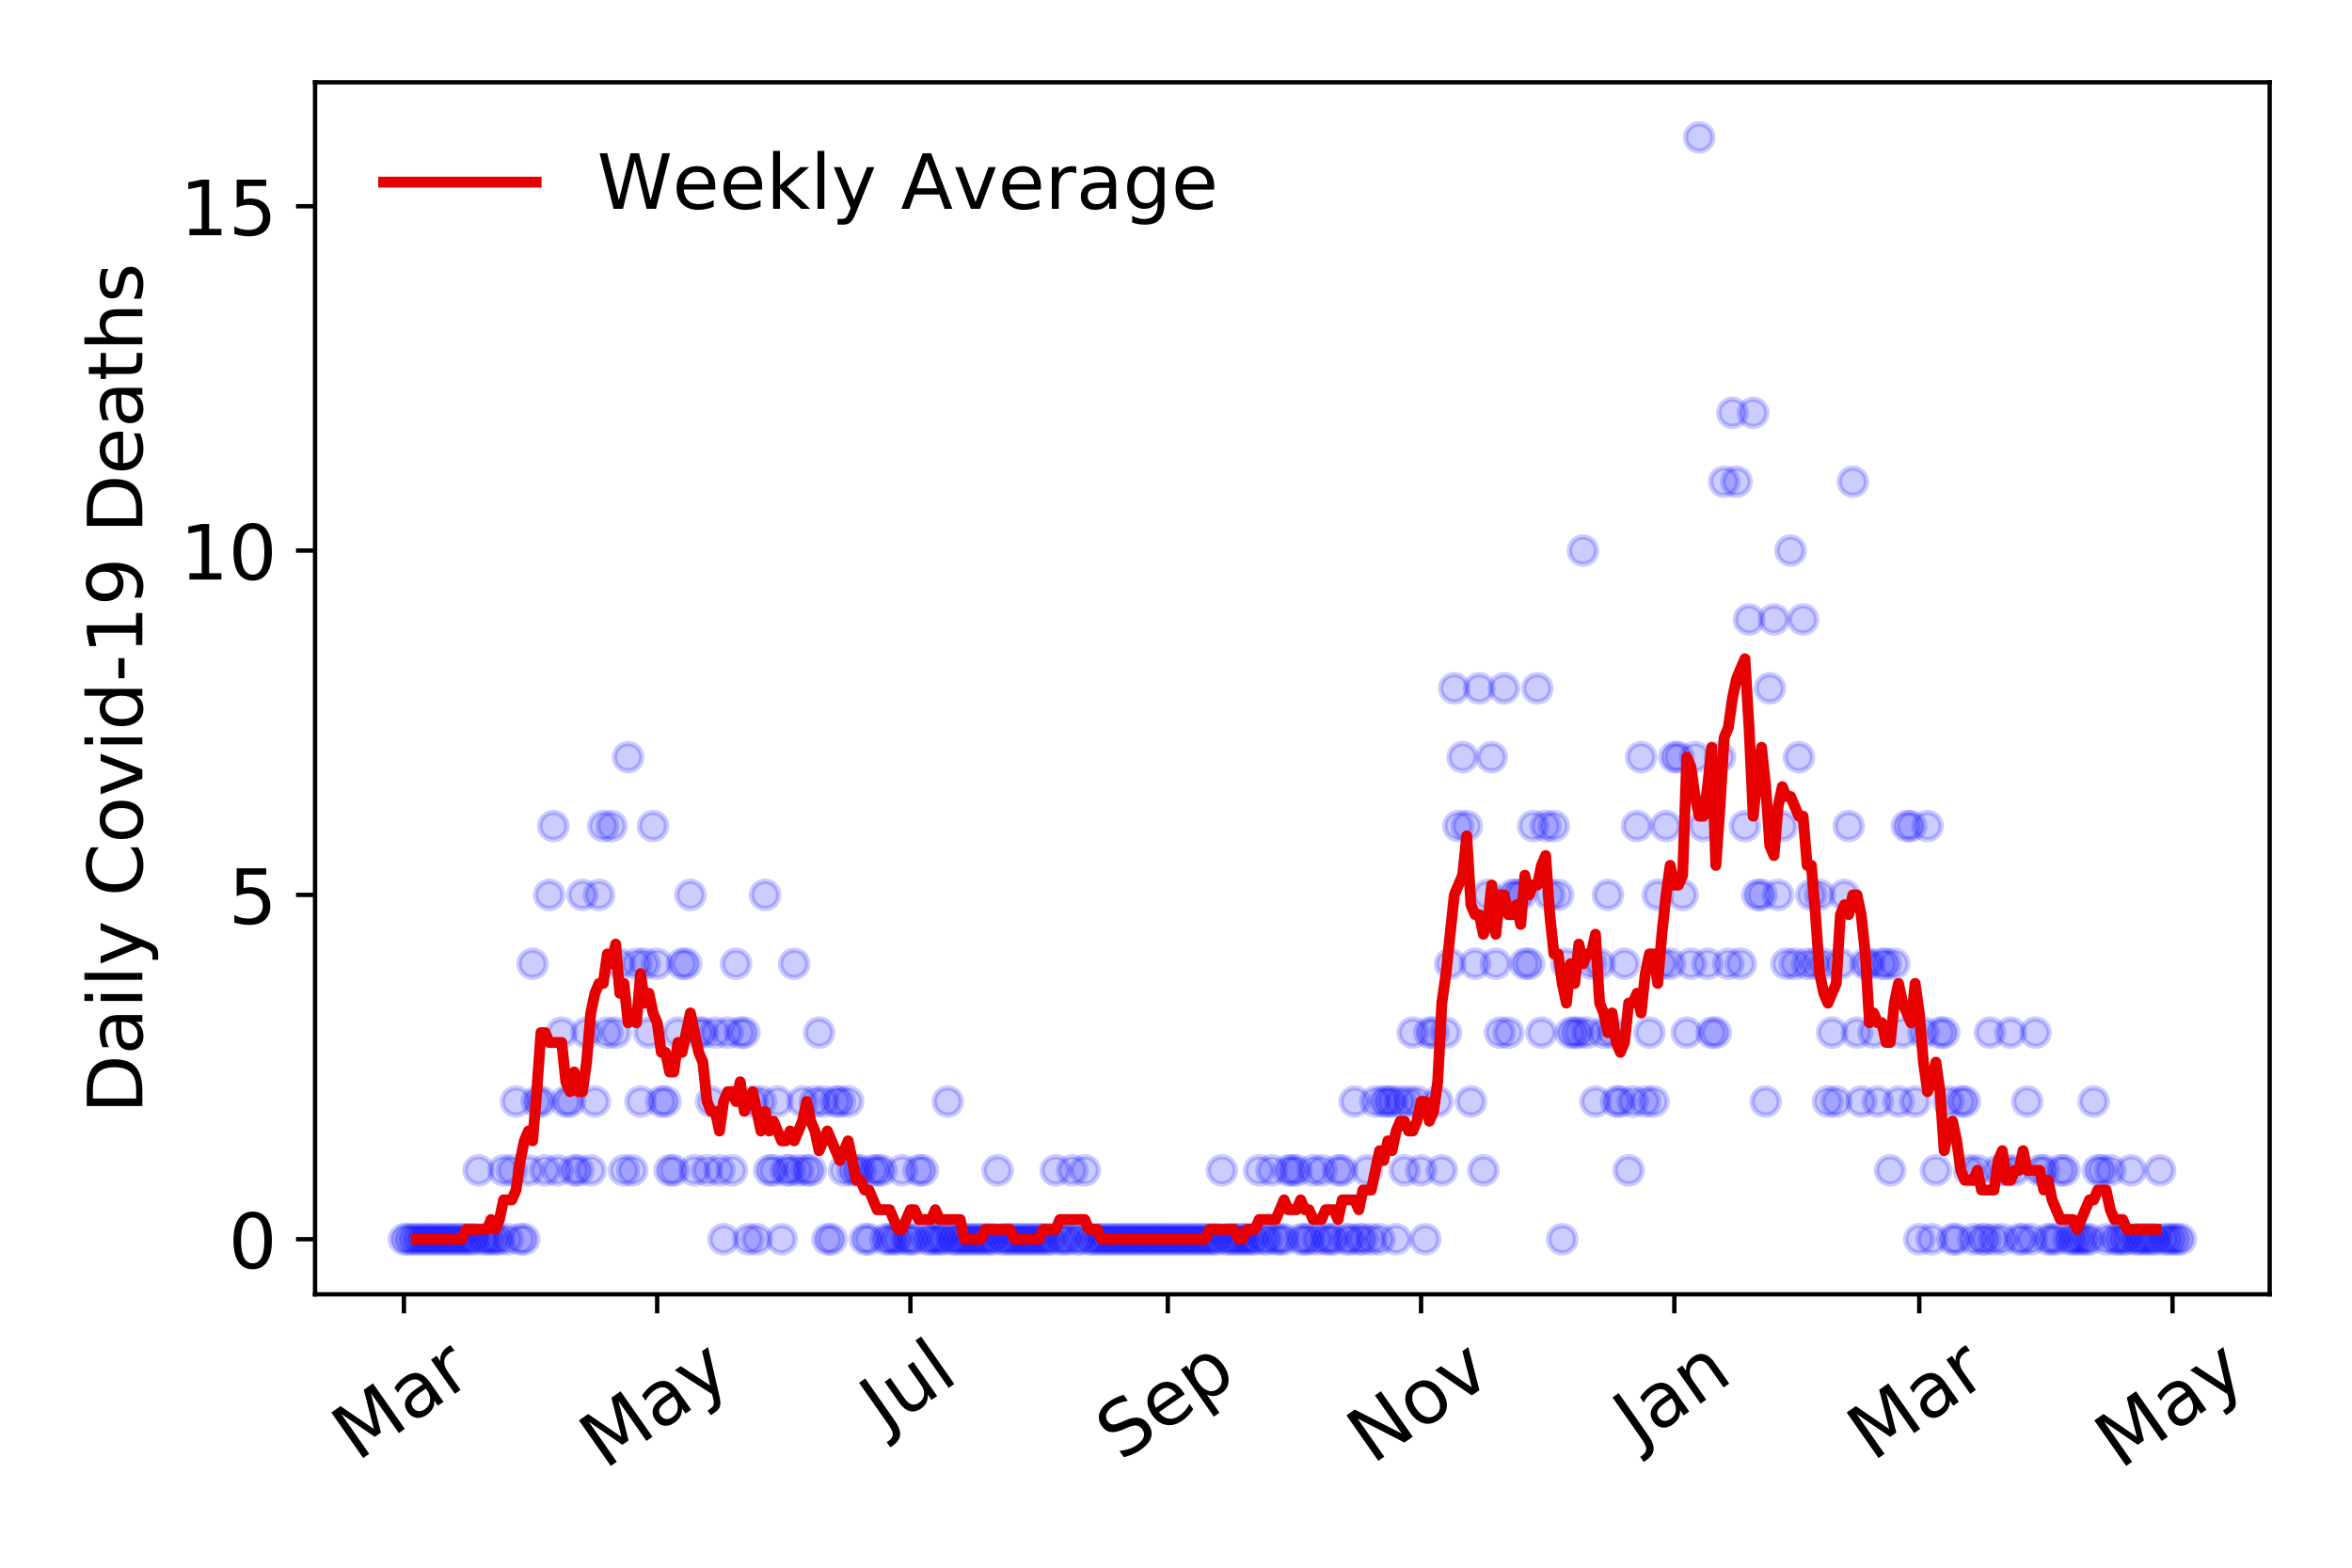 <?xml version="1.0" encoding="utf-8" standalone="no"?>
<!DOCTYPE svg PUBLIC "-//W3C//DTD SVG 1.1//EN"
  "http://www.w3.org/Graphics/SVG/1.1/DTD/svg11.dtd">
<!-- Created with matplotlib (https://matplotlib.org/) -->
<svg height="288pt" version="1.1" viewBox="0 0 432 288" width="432pt" xmlns="http://www.w3.org/2000/svg" xmlns:xlink="http://www.w3.org/1999/xlink">
 <defs>
  <style type="text/css">
*{stroke-linecap:butt;stroke-linejoin:round;}
  </style>
 </defs>
 <g id="figure_1">
  <g id="patch_1">
   <path d="M 0 288 
L 432 288 
L 432 0 
L 0 0 
z
" style="fill:#ffffff;"/>
  </g>
  <g id="axes_1">
   <g id="patch_2">
    <path d="M 57.87 237.778 
L 416.88 237.778 
L 416.88 15.12 
L 57.87 15.12 
z
" style="fill:#ffffff;"/>
   </g>
   <g id="matplotlib.axis_1">
    <g id="xtick_1">
     <g id="line2d_1">
      <defs>
       <path d="M 0 0 
L 0 3.5 
" id="m81e3edf482" style="stroke:#000000;stroke-width:0.8;"/>
      </defs>
      <g>
       <use style="stroke:#000000;stroke-width:0.8;" x="74.189" xlink:href="#m81e3edf482" y="237.778"/>
      </g>
     </g>
     <g id="text_1">
      <!-- Mar -->
      <defs>
       <path d="M 9.812 72.906 
L 24.516 72.906 
L 43.109 23.297 
L 61.812 72.906 
L 76.516 72.906 
L 76.516 0 
L 66.891 0 
L 66.891 64.016 
L 48.094 14.016 
L 38.188 14.016 
L 19.391 64.016 
L 19.391 0 
L 9.812 0 
z
" id="DejaVuSans-77"/>
       <path d="M 34.281 27.484 
Q 23.391 27.484 19.188 25 
Q 14.984 22.516 14.984 16.5 
Q 14.984 11.719 18.141 8.906 
Q 21.297 6.109 26.703 6.109 
Q 34.188 6.109 38.703 11.406 
Q 43.219 16.703 43.219 25.484 
L 43.219 27.484 
z
M 52.203 31.203 
L 52.203 0 
L 43.219 0 
L 43.219 8.297 
Q 40.141 3.328 35.547 0.953 
Q 30.953 -1.422 24.312 -1.422 
Q 15.922 -1.422 10.953 3.297 
Q 6 8.016 6 15.922 
Q 6 25.141 12.172 29.828 
Q 18.359 34.516 30.609 34.516 
L 43.219 34.516 
L 43.219 35.406 
Q 43.219 41.609 39.141 45 
Q 35.062 48.391 27.688 48.391 
Q 23 48.391 18.547 47.266 
Q 14.109 46.141 10.016 43.891 
L 10.016 52.203 
Q 14.938 54.109 19.578 55.047 
Q 24.219 56 28.609 56 
Q 40.484 56 46.344 49.844 
Q 52.203 43.703 52.203 31.203 
z
" id="DejaVuSans-97"/>
       <path d="M 41.109 46.297 
Q 39.594 47.172 37.812 47.578 
Q 36.031 48 33.891 48 
Q 26.266 48 22.188 43.047 
Q 18.109 38.094 18.109 28.812 
L 18.109 0 
L 9.078 0 
L 9.078 54.688 
L 18.109 54.688 
L 18.109 46.188 
Q 20.953 51.172 25.484 53.578 
Q 30.031 56 36.531 56 
Q 37.453 56 38.578 55.875 
Q 39.703 55.766 41.062 55.516 
z
" id="DejaVuSans-114"/>
      </defs>
      <g transform="translate(65.586 268.643)rotate(-35)scale(0.14 -0.14)">
       <use xlink:href="#DejaVuSans-77"/>
       <use x="86.279" xlink:href="#DejaVuSans-97"/>
       <use x="147.559" xlink:href="#DejaVuSans-114"/>
      </g>
     </g>
    </g>
    <g id="xtick_2">
     <g id="line2d_2">
      <g>
       <use style="stroke:#000000;stroke-width:0.8;" x="120.704" xlink:href="#m81e3edf482" y="237.778"/>
      </g>
     </g>
     <g id="text_2">
      <!-- May -->
      <defs>
       <path d="M 32.172 -5.078 
Q 28.375 -14.844 24.75 -17.812 
Q 21.141 -20.797 15.094 -20.797 
L 7.906 -20.797 
L 7.906 -13.281 
L 13.188 -13.281 
Q 16.891 -13.281 18.938 -11.516 
Q 21 -9.766 23.484 -3.219 
L 25.094 0.875 
L 2.984 54.688 
L 12.5 54.688 
L 29.594 11.922 
L 46.688 54.688 
L 56.203 54.688 
z
" id="DejaVuSans-121"/>
      </defs>
      <g transform="translate(111.065 270.094)rotate(-35)scale(0.14 -0.14)">
       <use xlink:href="#DejaVuSans-77"/>
       <use x="86.279" xlink:href="#DejaVuSans-97"/>
       <use x="147.559" xlink:href="#DejaVuSans-121"/>
      </g>
     </g>
    </g>
    <g id="xtick_3">
     <g id="line2d_3">
      <g>
       <use style="stroke:#000000;stroke-width:0.8;" x="167.22" xlink:href="#m81e3edf482" y="237.778"/>
      </g>
     </g>
     <g id="text_3">
      <!-- Jul -->
      <defs>
       <path d="M 9.812 72.906 
L 19.672 72.906 
L 19.672 5.078 
Q 19.672 -8.109 14.672 -14.062 
Q 9.672 -20.016 -1.422 -20.016 
L -5.172 -20.016 
L -5.172 -11.719 
L -2.094 -11.719 
Q 4.438 -11.719 7.125 -8.047 
Q 9.812 -4.391 9.812 5.078 
z
" id="DejaVuSans-74"/>
       <path d="M 8.5 21.578 
L 8.5 54.688 
L 17.484 54.688 
L 17.484 21.922 
Q 17.484 14.156 20.5 10.266 
Q 23.531 6.391 29.594 6.391 
Q 36.859 6.391 41.078 11.031 
Q 45.312 15.672 45.312 23.688 
L 45.312 54.688 
L 54.297 54.688 
L 54.297 0 
L 45.312 0 
L 45.312 8.406 
Q 42.047 3.422 37.719 1 
Q 33.406 -1.422 27.688 -1.422 
Q 18.266 -1.422 13.375 4.438 
Q 8.5 10.297 8.5 21.578 
z
M 31.109 56 
z
" id="DejaVuSans-117"/>
       <path d="M 9.422 75.984 
L 18.406 75.984 
L 18.406 0 
L 9.422 0 
z
" id="DejaVuSans-108"/>
      </defs>
      <g transform="translate(162.517 263.181)rotate(-35)scale(0.14 -0.14)">
       <use xlink:href="#DejaVuSans-74"/>
       <use x="29.492" xlink:href="#DejaVuSans-117"/>
       <use x="92.871" xlink:href="#DejaVuSans-108"/>
      </g>
     </g>
    </g>
    <g id="xtick_4">
     <g id="line2d_4">
      <g>
       <use style="stroke:#000000;stroke-width:0.8;" x="214.498" xlink:href="#m81e3edf482" y="237.778"/>
      </g>
     </g>
     <g id="text_4">
      <!-- Sep -->
      <defs>
       <path d="M 53.516 70.516 
L 53.516 60.891 
Q 47.906 63.578 42.922 64.891 
Q 37.938 66.219 33.297 66.219 
Q 25.25 66.219 20.875 63.094 
Q 16.5 59.969 16.5 54.203 
Q 16.5 49.359 19.406 46.891 
Q 22.312 44.438 30.422 42.922 
L 36.375 41.703 
Q 47.406 39.594 52.656 34.297 
Q 57.906 29 57.906 20.125 
Q 57.906 9.516 50.797 4.047 
Q 43.703 -1.422 29.984 -1.422 
Q 24.812 -1.422 18.969 -0.25 
Q 13.141 0.922 6.891 3.219 
L 6.891 13.375 
Q 12.891 10.016 18.656 8.297 
Q 24.422 6.594 29.984 6.594 
Q 38.422 6.594 43.016 9.906 
Q 47.609 13.234 47.609 19.391 
Q 47.609 24.75 44.312 27.781 
Q 41.016 30.812 33.5 32.328 
L 27.484 33.5 
Q 16.453 35.688 11.516 40.375 
Q 6.594 45.062 6.594 53.422 
Q 6.594 63.094 13.406 68.656 
Q 20.219 74.219 32.172 74.219 
Q 37.312 74.219 42.625 73.281 
Q 47.953 72.359 53.516 70.516 
z
" id="DejaVuSans-83"/>
       <path d="M 56.203 29.594 
L 56.203 25.203 
L 14.891 25.203 
Q 15.484 15.922 20.484 11.062 
Q 25.484 6.203 34.422 6.203 
Q 39.594 6.203 44.453 7.469 
Q 49.312 8.734 54.109 11.281 
L 54.109 2.781 
Q 49.266 0.734 44.188 -0.344 
Q 39.109 -1.422 33.891 -1.422 
Q 20.797 -1.422 13.156 6.188 
Q 5.516 13.812 5.516 26.812 
Q 5.516 40.234 12.766 48.109 
Q 20.016 56 32.328 56 
Q 43.359 56 49.781 48.891 
Q 56.203 41.797 56.203 29.594 
z
M 47.219 32.234 
Q 47.125 39.594 43.094 43.984 
Q 39.062 48.391 32.422 48.391 
Q 24.906 48.391 20.391 44.141 
Q 15.875 39.891 15.188 32.172 
z
" id="DejaVuSans-101"/>
       <path d="M 18.109 8.203 
L 18.109 -20.797 
L 9.078 -20.797 
L 9.078 54.688 
L 18.109 54.688 
L 18.109 46.391 
Q 20.953 51.266 25.266 53.625 
Q 29.594 56 35.594 56 
Q 45.562 56 51.781 48.094 
Q 58.016 40.188 58.016 27.297 
Q 58.016 14.406 51.781 6.484 
Q 45.562 -1.422 35.594 -1.422 
Q 29.594 -1.422 25.266 0.953 
Q 20.953 3.328 18.109 8.203 
z
M 48.688 27.297 
Q 48.688 37.203 44.609 42.844 
Q 40.531 48.484 33.406 48.484 
Q 26.266 48.484 22.188 42.844 
Q 18.109 37.203 18.109 27.297 
Q 18.109 17.391 22.188 11.75 
Q 26.266 6.109 33.406 6.109 
Q 40.531 6.109 44.609 11.75 
Q 48.688 17.391 48.688 27.297 
z
" id="DejaVuSans-112"/>
      </defs>
      <g transform="translate(205.905 268.629)rotate(-35)scale(0.14 -0.14)">
       <use xlink:href="#DejaVuSans-83"/>
       <use x="63.477" xlink:href="#DejaVuSans-101"/>
       <use x="125" xlink:href="#DejaVuSans-112"/>
      </g>
     </g>
    </g>
    <g id="xtick_5">
     <g id="line2d_5">
      <g>
       <use style="stroke:#000000;stroke-width:0.8;" x="261.014" xlink:href="#m81e3edf482" y="237.778"/>
      </g>
     </g>
     <g id="text_5">
      <!-- Nov -->
      <defs>
       <path d="M 9.812 72.906 
L 23.094 72.906 
L 55.422 11.922 
L 55.422 72.906 
L 64.984 72.906 
L 64.984 0 
L 51.703 0 
L 19.391 60.984 
L 19.391 0 
L 9.812 0 
z
" id="DejaVuSans-78"/>
       <path d="M 30.609 48.391 
Q 23.391 48.391 19.188 42.75 
Q 14.984 37.109 14.984 27.297 
Q 14.984 17.484 19.156 11.844 
Q 23.344 6.203 30.609 6.203 
Q 37.797 6.203 41.984 11.859 
Q 46.188 17.531 46.188 27.297 
Q 46.188 37.016 41.984 42.703 
Q 37.797 48.391 30.609 48.391 
z
M 30.609 56 
Q 42.328 56 49.016 48.375 
Q 55.719 40.766 55.719 27.297 
Q 55.719 13.875 49.016 6.219 
Q 42.328 -1.422 30.609 -1.422 
Q 18.844 -1.422 12.172 6.219 
Q 5.516 13.875 5.516 27.297 
Q 5.516 40.766 12.172 48.375 
Q 18.844 56 30.609 56 
z
" id="DejaVuSans-111"/>
       <path d="M 2.984 54.688 
L 12.5 54.688 
L 29.594 8.797 
L 46.688 54.688 
L 56.203 54.688 
L 35.688 0 
L 23.484 0 
z
" id="DejaVuSans-118"/>
      </defs>
      <g transform="translate(252.038 269.166)rotate(-35)scale(0.14 -0.14)">
       <use xlink:href="#DejaVuSans-78"/>
       <use x="74.805" xlink:href="#DejaVuSans-111"/>
       <use x="135.986" xlink:href="#DejaVuSans-118"/>
      </g>
     </g>
    </g>
    <g id="xtick_6">
     <g id="line2d_6">
      <g>
       <use style="stroke:#000000;stroke-width:0.8;" x="307.53" xlink:href="#m81e3edf482" y="237.778"/>
      </g>
     </g>
     <g id="text_6">
      <!-- Jan -->
      <defs>
       <path d="M 54.891 33.016 
L 54.891 0 
L 45.906 0 
L 45.906 32.719 
Q 45.906 40.484 42.875 44.328 
Q 39.844 48.188 33.797 48.188 
Q 26.516 48.188 22.312 43.547 
Q 18.109 38.922 18.109 30.906 
L 18.109 0 
L 9.078 0 
L 9.078 54.688 
L 18.109 54.688 
L 18.109 46.188 
Q 21.344 51.125 25.703 53.562 
Q 30.078 56 35.797 56 
Q 45.219 56 50.047 50.172 
Q 54.891 44.344 54.891 33.016 
z
" id="DejaVuSans-110"/>
      </defs>
      <g transform="translate(300.906 265.871)rotate(-35)scale(0.14 -0.14)">
       <use xlink:href="#DejaVuSans-74"/>
       <use x="29.492" xlink:href="#DejaVuSans-97"/>
       <use x="90.771" xlink:href="#DejaVuSans-110"/>
      </g>
     </g>
    </g>
    <g id="xtick_7">
     <g id="line2d_7">
      <g>
       <use style="stroke:#000000;stroke-width:0.8;" x="352.521" xlink:href="#m81e3edf482" y="237.778"/>
      </g>
     </g>
     <g id="text_7">
      <!-- Mar -->
      <g transform="translate(343.918 268.643)rotate(-35)scale(0.14 -0.14)">
       <use xlink:href="#DejaVuSans-77"/>
       <use x="86.279" xlink:href="#DejaVuSans-97"/>
       <use x="147.559" xlink:href="#DejaVuSans-114"/>
      </g>
     </g>
    </g>
    <g id="xtick_8">
     <g id="line2d_8">
      <g>
       <use style="stroke:#000000;stroke-width:0.8;" x="399.036" xlink:href="#m81e3edf482" y="237.778"/>
      </g>
     </g>
     <g id="text_8">
      <!-- May -->
      <g transform="translate(389.397 270.094)rotate(-35)scale(0.14 -0.14)">
       <use xlink:href="#DejaVuSans-77"/>
       <use x="86.279" xlink:href="#DejaVuSans-97"/>
       <use x="147.559" xlink:href="#DejaVuSans-121"/>
      </g>
     </g>
    </g>
   </g>
   <g id="matplotlib.axis_2">
    <g id="ytick_1">
     <g id="line2d_9">
      <defs>
       <path d="M 0 0 
L -3.5 0 
" id="m6b26526753" style="stroke:#000000;stroke-width:0.8;"/>
      </defs>
      <g>
       <use style="stroke:#000000;stroke-width:0.8;" x="57.87" xlink:href="#m6b26526753" y="227.657"/>
      </g>
     </g>
     <g id="text_9">
      <!-- 0 -->
      <defs>
       <path d="M 31.781 66.406 
Q 24.172 66.406 20.328 58.906 
Q 16.5 51.422 16.5 36.375 
Q 16.5 21.391 20.328 13.891 
Q 24.172 6.391 31.781 6.391 
Q 39.453 6.391 43.281 13.891 
Q 47.125 21.391 47.125 36.375 
Q 47.125 51.422 43.281 58.906 
Q 39.453 66.406 31.781 66.406 
z
M 31.781 74.219 
Q 44.047 74.219 50.516 64.516 
Q 56.984 54.828 56.984 36.375 
Q 56.984 17.969 50.516 8.266 
Q 44.047 -1.422 31.781 -1.422 
Q 19.531 -1.422 13.062 8.266 
Q 6.594 17.969 6.594 36.375 
Q 6.594 54.828 13.062 64.516 
Q 19.531 74.219 31.781 74.219 
z
" id="DejaVuSans-48"/>
      </defs>
      <g transform="translate(41.962 232.976)scale(0.14 -0.14)">
       <use xlink:href="#DejaVuSans-48"/>
      </g>
     </g>
    </g>
    <g id="ytick_2">
     <g id="line2d_10">
      <g>
       <use style="stroke:#000000;stroke-width:0.8;" x="57.87" xlink:href="#m6b26526753" y="164.402"/>
      </g>
     </g>
     <g id="text_10">
      <!-- 5 -->
      <defs>
       <path d="M 10.797 72.906 
L 49.516 72.906 
L 49.516 64.594 
L 19.828 64.594 
L 19.828 46.734 
Q 21.969 47.469 24.109 47.828 
Q 26.266 48.188 28.422 48.188 
Q 40.625 48.188 47.75 41.5 
Q 54.891 34.812 54.891 23.391 
Q 54.891 11.625 47.562 5.094 
Q 40.234 -1.422 26.906 -1.422 
Q 22.312 -1.422 17.547 -0.641 
Q 12.797 0.141 7.719 1.703 
L 7.719 11.625 
Q 12.109 9.234 16.797 8.062 
Q 21.484 6.891 26.703 6.891 
Q 35.156 6.891 40.078 11.328 
Q 45.016 15.766 45.016 23.391 
Q 45.016 31 40.078 35.438 
Q 35.156 39.891 26.703 39.891 
Q 22.75 39.891 18.812 39.016 
Q 14.891 38.141 10.797 36.281 
z
" id="DejaVuSans-53"/>
      </defs>
      <g transform="translate(41.962 169.721)scale(0.14 -0.14)">
       <use xlink:href="#DejaVuSans-53"/>
      </g>
     </g>
    </g>
    <g id="ytick_3">
     <g id="line2d_11">
      <g>
       <use style="stroke:#000000;stroke-width:0.8;" x="57.87" xlink:href="#m6b26526753" y="101.147"/>
      </g>
     </g>
     <g id="text_11">
      <!-- 10 -->
      <defs>
       <path d="M 12.406 8.297 
L 28.516 8.297 
L 28.516 63.922 
L 10.984 60.406 
L 10.984 69.391 
L 28.422 72.906 
L 38.281 72.906 
L 38.281 8.297 
L 54.391 8.297 
L 54.391 0 
L 12.406 0 
z
" id="DejaVuSans-49"/>
      </defs>
      <g transform="translate(33.055 106.466)scale(0.14 -0.14)">
       <use xlink:href="#DejaVuSans-49"/>
       <use x="63.623" xlink:href="#DejaVuSans-48"/>
      </g>
     </g>
    </g>
    <g id="ytick_4">
     <g id="line2d_12">
      <g>
       <use style="stroke:#000000;stroke-width:0.8;" x="57.87" xlink:href="#m6b26526753" y="37.892"/>
      </g>
     </g>
     <g id="text_12">
      <!-- 15 -->
      <g transform="translate(33.055 43.211)scale(0.14 -0.14)">
       <use xlink:href="#DejaVuSans-49"/>
       <use x="63.623" xlink:href="#DejaVuSans-53"/>
      </g>
     </g>
    </g>
    <g id="text_13">
     <!-- Daily Covid-19 Deaths -->
     <defs>
      <path d="M 19.672 64.797 
L 19.672 8.109 
L 31.594 8.109 
Q 46.688 8.109 53.688 14.938 
Q 60.688 21.781 60.688 36.531 
Q 60.688 51.172 53.688 57.984 
Q 46.688 64.797 31.594 64.797 
z
M 9.812 72.906 
L 30.078 72.906 
Q 51.266 72.906 61.172 64.094 
Q 71.094 55.281 71.094 36.531 
Q 71.094 17.672 61.125 8.828 
Q 51.172 0 30.078 0 
L 9.812 0 
z
" id="DejaVuSans-68"/>
      <path d="M 9.422 54.688 
L 18.406 54.688 
L 18.406 0 
L 9.422 0 
z
M 9.422 75.984 
L 18.406 75.984 
L 18.406 64.594 
L 9.422 64.594 
z
" id="DejaVuSans-105"/>
      <path id="DejaVuSans-32"/>
      <path d="M 64.406 67.281 
L 64.406 56.891 
Q 59.422 61.531 53.781 63.812 
Q 48.141 66.109 41.797 66.109 
Q 29.297 66.109 22.656 58.469 
Q 16.016 50.828 16.016 36.375 
Q 16.016 21.969 22.656 14.328 
Q 29.297 6.688 41.797 6.688 
Q 48.141 6.688 53.781 8.984 
Q 59.422 11.281 64.406 15.922 
L 64.406 5.609 
Q 59.234 2.094 53.438 0.328 
Q 47.656 -1.422 41.219 -1.422 
Q 24.656 -1.422 15.125 8.703 
Q 5.609 18.844 5.609 36.375 
Q 5.609 53.953 15.125 64.078 
Q 24.656 74.219 41.219 74.219 
Q 47.75 74.219 53.531 72.484 
Q 59.328 70.75 64.406 67.281 
z
" id="DejaVuSans-67"/>
      <path d="M 45.406 46.391 
L 45.406 75.984 
L 54.391 75.984 
L 54.391 0 
L 45.406 0 
L 45.406 8.203 
Q 42.578 3.328 38.25 0.953 
Q 33.938 -1.422 27.875 -1.422 
Q 17.969 -1.422 11.734 6.484 
Q 5.516 14.406 5.516 27.297 
Q 5.516 40.188 11.734 48.094 
Q 17.969 56 27.875 56 
Q 33.938 56 38.25 53.625 
Q 42.578 51.266 45.406 46.391 
z
M 14.797 27.297 
Q 14.797 17.391 18.875 11.75 
Q 22.953 6.109 30.078 6.109 
Q 37.203 6.109 41.297 11.75 
Q 45.406 17.391 45.406 27.297 
Q 45.406 37.203 41.297 42.844 
Q 37.203 48.484 30.078 48.484 
Q 22.953 48.484 18.875 42.844 
Q 14.797 37.203 14.797 27.297 
z
" id="DejaVuSans-100"/>
      <path d="M 4.891 31.391 
L 31.203 31.391 
L 31.203 23.391 
L 4.891 23.391 
z
" id="DejaVuSans-45"/>
      <path d="M 10.984 1.516 
L 10.984 10.5 
Q 14.703 8.734 18.5 7.812 
Q 22.312 6.891 25.984 6.891 
Q 35.75 6.891 40.891 13.453 
Q 46.047 20.016 46.781 33.406 
Q 43.953 29.203 39.594 26.953 
Q 35.25 24.703 29.984 24.703 
Q 19.047 24.703 12.672 31.312 
Q 6.297 37.938 6.297 49.422 
Q 6.297 60.641 12.938 67.422 
Q 19.578 74.219 30.609 74.219 
Q 43.266 74.219 49.922 64.516 
Q 56.594 54.828 56.594 36.375 
Q 56.594 19.141 48.406 8.859 
Q 40.234 -1.422 26.422 -1.422 
Q 22.703 -1.422 18.891 -0.688 
Q 15.094 0.047 10.984 1.516 
z
M 30.609 32.422 
Q 37.25 32.422 41.125 36.953 
Q 45.016 41.5 45.016 49.422 
Q 45.016 57.281 41.125 61.844 
Q 37.25 66.406 30.609 66.406 
Q 23.969 66.406 20.094 61.844 
Q 16.219 57.281 16.219 49.422 
Q 16.219 41.5 20.094 36.953 
Q 23.969 32.422 30.609 32.422 
z
" id="DejaVuSans-57"/>
      <path d="M 18.312 70.219 
L 18.312 54.688 
L 36.812 54.688 
L 36.812 47.703 
L 18.312 47.703 
L 18.312 18.016 
Q 18.312 11.328 20.141 9.422 
Q 21.969 7.516 27.594 7.516 
L 36.812 7.516 
L 36.812 0 
L 27.594 0 
Q 17.188 0 13.234 3.875 
Q 9.281 7.766 9.281 18.016 
L 9.281 47.703 
L 2.688 47.703 
L 2.688 54.688 
L 9.281 54.688 
L 9.281 70.219 
z
" id="DejaVuSans-116"/>
      <path d="M 54.891 33.016 
L 54.891 0 
L 45.906 0 
L 45.906 32.719 
Q 45.906 40.484 42.875 44.328 
Q 39.844 48.188 33.797 48.188 
Q 26.516 48.188 22.312 43.547 
Q 18.109 38.922 18.109 30.906 
L 18.109 0 
L 9.078 0 
L 9.078 75.984 
L 18.109 75.984 
L 18.109 46.188 
Q 21.344 51.125 25.703 53.562 
Q 30.078 56 35.797 56 
Q 45.219 56 50.047 50.172 
Q 54.891 44.344 54.891 33.016 
z
" id="DejaVuSans-104"/>
      <path d="M 44.281 53.078 
L 44.281 44.578 
Q 40.484 46.531 36.375 47.5 
Q 32.281 48.484 27.875 48.484 
Q 21.188 48.484 17.844 46.438 
Q 14.5 44.391 14.5 40.281 
Q 14.5 37.156 16.891 35.375 
Q 19.281 33.594 26.516 31.984 
L 29.594 31.297 
Q 39.156 29.25 43.188 25.516 
Q 47.219 21.781 47.219 15.094 
Q 47.219 7.469 41.188 3.016 
Q 35.156 -1.422 24.609 -1.422 
Q 20.219 -1.422 15.453 -0.562 
Q 10.688 0.297 5.422 2 
L 5.422 11.281 
Q 10.406 8.688 15.234 7.391 
Q 20.062 6.109 24.812 6.109 
Q 31.156 6.109 34.562 8.281 
Q 37.984 10.453 37.984 14.406 
Q 37.984 18.062 35.516 20.016 
Q 33.062 21.969 24.703 23.781 
L 21.578 24.516 
Q 13.234 26.266 9.516 29.906 
Q 5.812 33.547 5.812 39.891 
Q 5.812 47.609 11.281 51.797 
Q 16.75 56 26.812 56 
Q 31.781 56 36.172 55.266 
Q 40.578 54.547 44.281 53.078 
z
" id="DejaVuSans-115"/>
     </defs>
     <g transform="translate(26.143 204.56)rotate(-90)scale(0.14 -0.14)">
      <use xlink:href="#DejaVuSans-68"/>
      <use x="77.002" xlink:href="#DejaVuSans-97"/>
      <use x="138.281" xlink:href="#DejaVuSans-105"/>
      <use x="166.064" xlink:href="#DejaVuSans-108"/>
      <use x="193.848" xlink:href="#DejaVuSans-121"/>
      <use x="253.027" xlink:href="#DejaVuSans-32"/>
      <use x="284.814" xlink:href="#DejaVuSans-67"/>
      <use x="354.639" xlink:href="#DejaVuSans-111"/>
      <use x="415.82" xlink:href="#DejaVuSans-118"/>
      <use x="475" xlink:href="#DejaVuSans-105"/>
      <use x="502.783" xlink:href="#DejaVuSans-100"/>
      <use x="566.26" xlink:href="#DejaVuSans-45"/>
      <use x="602.344" xlink:href="#DejaVuSans-49"/>
      <use x="665.967" xlink:href="#DejaVuSans-57"/>
      <use x="729.59" xlink:href="#DejaVuSans-32"/>
      <use x="761.377" xlink:href="#DejaVuSans-68"/>
      <use x="838.379" xlink:href="#DejaVuSans-101"/>
      <use x="899.902" xlink:href="#DejaVuSans-97"/>
      <use x="961.182" xlink:href="#DejaVuSans-116"/>
      <use x="1000.391" xlink:href="#DejaVuSans-104"/>
      <use x="1063.77" xlink:href="#DejaVuSans-115"/>
     </g>
    </g>
   </g>
   <g id="line2d_13">
    <defs>
     <path d="M 0 2.5 
C 0.663 2.5 1.299 2.237 1.768 1.768 
C 2.237 1.299 2.5 0.663 2.5 0 
C 2.5 -0.663 2.237 -1.299 1.768 -1.768 
C 1.299 -2.237 0.663 -2.5 0 -2.5 
C -0.663 -2.5 -1.299 -2.237 -1.768 -1.768 
C -2.237 -1.299 -2.5 -0.663 -2.5 0 
C -2.5 0.663 -2.237 1.299 -1.768 1.768 
C -1.299 2.237 -0.663 2.5 0 2.5 
z
" id="mfdfc476eb3" style="stroke:#0000ff;stroke-opacity:0.2;"/>
    </defs>
    <g clip-path="url(#p3b1de18947)">
     <use style="fill:#0000ff;fill-opacity:0.2;stroke:#0000ff;stroke-opacity:0.2;" x="74.189" xlink:href="#mfdfc476eb3" y="227.657"/>
     <use style="fill:#0000ff;fill-opacity:0.2;stroke:#0000ff;stroke-opacity:0.2;" x="74.951" xlink:href="#mfdfc476eb3" y="227.657"/>
     <use style="fill:#0000ff;fill-opacity:0.2;stroke:#0000ff;stroke-opacity:0.2;" x="75.714" xlink:href="#mfdfc476eb3" y="227.657"/>
     <use style="fill:#0000ff;fill-opacity:0.2;stroke:#0000ff;stroke-opacity:0.2;" x="76.476" xlink:href="#mfdfc476eb3" y="227.657"/>
     <use style="fill:#0000ff;fill-opacity:0.2;stroke:#0000ff;stroke-opacity:0.2;" x="77.239" xlink:href="#mfdfc476eb3" y="227.657"/>
     <use style="fill:#0000ff;fill-opacity:0.2;stroke:#0000ff;stroke-opacity:0.2;" x="78.001" xlink:href="#mfdfc476eb3" y="227.657"/>
     <use style="fill:#0000ff;fill-opacity:0.2;stroke:#0000ff;stroke-opacity:0.2;" x="78.764" xlink:href="#mfdfc476eb3" y="227.657"/>
     <use style="fill:#0000ff;fill-opacity:0.2;stroke:#0000ff;stroke-opacity:0.2;" x="79.527" xlink:href="#mfdfc476eb3" y="227.657"/>
     <use style="fill:#0000ff;fill-opacity:0.2;stroke:#0000ff;stroke-opacity:0.2;" x="80.289" xlink:href="#mfdfc476eb3" y="227.657"/>
     <use style="fill:#0000ff;fill-opacity:0.2;stroke:#0000ff;stroke-opacity:0.2;" x="81.052" xlink:href="#mfdfc476eb3" y="227.657"/>
     <use style="fill:#0000ff;fill-opacity:0.2;stroke:#0000ff;stroke-opacity:0.2;" x="81.814" xlink:href="#mfdfc476eb3" y="227.657"/>
     <use style="fill:#0000ff;fill-opacity:0.2;stroke:#0000ff;stroke-opacity:0.2;" x="82.577" xlink:href="#mfdfc476eb3" y="227.657"/>
     <use style="fill:#0000ff;fill-opacity:0.2;stroke:#0000ff;stroke-opacity:0.2;" x="83.339" xlink:href="#mfdfc476eb3" y="227.657"/>
     <use style="fill:#0000ff;fill-opacity:0.2;stroke:#0000ff;stroke-opacity:0.2;" x="84.102" xlink:href="#mfdfc476eb3" y="227.657"/>
     <use style="fill:#0000ff;fill-opacity:0.2;stroke:#0000ff;stroke-opacity:0.2;" x="84.864" xlink:href="#mfdfc476eb3" y="227.657"/>
     <use style="fill:#0000ff;fill-opacity:0.2;stroke:#0000ff;stroke-opacity:0.2;" x="85.627" xlink:href="#mfdfc476eb3" y="227.657"/>
     <use style="fill:#0000ff;fill-opacity:0.2;stroke:#0000ff;stroke-opacity:0.2;" x="86.389" xlink:href="#mfdfc476eb3" y="227.657"/>
     <use style="fill:#0000ff;fill-opacity:0.2;stroke:#0000ff;stroke-opacity:0.2;" x="87.152" xlink:href="#mfdfc476eb3" y="227.657"/>
     <use style="fill:#0000ff;fill-opacity:0.2;stroke:#0000ff;stroke-opacity:0.2;" x="87.915" xlink:href="#mfdfc476eb3" y="215.006"/>
     <use style="fill:#0000ff;fill-opacity:0.2;stroke:#0000ff;stroke-opacity:0.2;" x="88.677" xlink:href="#mfdfc476eb3" y="227.657"/>
     <use style="fill:#0000ff;fill-opacity:0.2;stroke:#0000ff;stroke-opacity:0.2;" x="89.44" xlink:href="#mfdfc476eb3" y="227.657"/>
     <use style="fill:#0000ff;fill-opacity:0.2;stroke:#0000ff;stroke-opacity:0.2;" x="90.202" xlink:href="#mfdfc476eb3" y="227.657"/>
     <use style="fill:#0000ff;fill-opacity:0.2;stroke:#0000ff;stroke-opacity:0.2;" x="90.965" xlink:href="#mfdfc476eb3" y="227.657"/>
     <use style="fill:#0000ff;fill-opacity:0.2;stroke:#0000ff;stroke-opacity:0.2;" x="91.727" xlink:href="#mfdfc476eb3" y="227.657"/>
     <use style="fill:#0000ff;fill-opacity:0.2;stroke:#0000ff;stroke-opacity:0.2;" x="92.49" xlink:href="#mfdfc476eb3" y="215.006"/>
     <use style="fill:#0000ff;fill-opacity:0.2;stroke:#0000ff;stroke-opacity:0.2;" x="93.252" xlink:href="#mfdfc476eb3" y="227.657"/>
     <use style="fill:#0000ff;fill-opacity:0.2;stroke:#0000ff;stroke-opacity:0.2;" x="94.015" xlink:href="#mfdfc476eb3" y="215.006"/>
     <use style="fill:#0000ff;fill-opacity:0.2;stroke:#0000ff;stroke-opacity:0.2;" x="94.778" xlink:href="#mfdfc476eb3" y="202.355"/>
     <use style="fill:#0000ff;fill-opacity:0.2;stroke:#0000ff;stroke-opacity:0.2;" x="95.54" xlink:href="#mfdfc476eb3" y="227.657"/>
     <use style="fill:#0000ff;fill-opacity:0.2;stroke:#0000ff;stroke-opacity:0.2;" x="96.303" xlink:href="#mfdfc476eb3" y="227.657"/>
     <use style="fill:#0000ff;fill-opacity:0.2;stroke:#0000ff;stroke-opacity:0.2;" x="97.065" xlink:href="#mfdfc476eb3" y="215.006"/>
     <use style="fill:#0000ff;fill-opacity:0.2;stroke:#0000ff;stroke-opacity:0.2;" x="97.828" xlink:href="#mfdfc476eb3" y="177.053"/>
     <use style="fill:#0000ff;fill-opacity:0.2;stroke:#0000ff;stroke-opacity:0.2;" x="98.59" xlink:href="#mfdfc476eb3" y="202.355"/>
     <use style="fill:#0000ff;fill-opacity:0.2;stroke:#0000ff;stroke-opacity:0.2;" x="99.353" xlink:href="#mfdfc476eb3" y="202.355"/>
     <use style="fill:#0000ff;fill-opacity:0.2;stroke:#0000ff;stroke-opacity:0.2;" x="100.115" xlink:href="#mfdfc476eb3" y="215.006"/>
     <use style="fill:#0000ff;fill-opacity:0.2;stroke:#0000ff;stroke-opacity:0.2;" x="100.878" xlink:href="#mfdfc476eb3" y="164.402"/>
     <use style="fill:#0000ff;fill-opacity:0.2;stroke:#0000ff;stroke-opacity:0.2;" x="101.641" xlink:href="#mfdfc476eb3" y="151.751"/>
     <use style="fill:#0000ff;fill-opacity:0.2;stroke:#0000ff;stroke-opacity:0.2;" x="102.403" xlink:href="#mfdfc476eb3" y="215.006"/>
     <use style="fill:#0000ff;fill-opacity:0.2;stroke:#0000ff;stroke-opacity:0.2;" x="103.166" xlink:href="#mfdfc476eb3" y="189.704"/>
     <use style="fill:#0000ff;fill-opacity:0.2;stroke:#0000ff;stroke-opacity:0.2;" x="103.928" xlink:href="#mfdfc476eb3" y="202.355"/>
     <use style="fill:#0000ff;fill-opacity:0.2;stroke:#0000ff;stroke-opacity:0.2;" x="104.691" xlink:href="#mfdfc476eb3" y="202.355"/>
     <use style="fill:#0000ff;fill-opacity:0.2;stroke:#0000ff;stroke-opacity:0.2;" x="105.453" xlink:href="#mfdfc476eb3" y="215.006"/>
     <use style="fill:#0000ff;fill-opacity:0.2;stroke:#0000ff;stroke-opacity:0.2;" x="106.216" xlink:href="#mfdfc476eb3" y="215.006"/>
     <use style="fill:#0000ff;fill-opacity:0.2;stroke:#0000ff;stroke-opacity:0.2;" x="106.978" xlink:href="#mfdfc476eb3" y="164.402"/>
     <use style="fill:#0000ff;fill-opacity:0.2;stroke:#0000ff;stroke-opacity:0.2;" x="107.741" xlink:href="#mfdfc476eb3" y="189.704"/>
     <use style="fill:#0000ff;fill-opacity:0.2;stroke:#0000ff;stroke-opacity:0.2;" x="108.504" xlink:href="#mfdfc476eb3" y="215.006"/>
     <use style="fill:#0000ff;fill-opacity:0.2;stroke:#0000ff;stroke-opacity:0.2;" x="109.266" xlink:href="#mfdfc476eb3" y="202.355"/>
     <use style="fill:#0000ff;fill-opacity:0.2;stroke:#0000ff;stroke-opacity:0.2;" x="110.029" xlink:href="#mfdfc476eb3" y="164.402"/>
     <use style="fill:#0000ff;fill-opacity:0.2;stroke:#0000ff;stroke-opacity:0.2;" x="110.791" xlink:href="#mfdfc476eb3" y="151.751"/>
     <use style="fill:#0000ff;fill-opacity:0.2;stroke:#0000ff;stroke-opacity:0.2;" x="111.554" xlink:href="#mfdfc476eb3" y="189.704"/>
     <use style="fill:#0000ff;fill-opacity:0.2;stroke:#0000ff;stroke-opacity:0.2;" x="112.316" xlink:href="#mfdfc476eb3" y="151.751"/>
     <use style="fill:#0000ff;fill-opacity:0.2;stroke:#0000ff;stroke-opacity:0.2;" x="113.079" xlink:href="#mfdfc476eb3" y="189.704"/>
     <use style="fill:#0000ff;fill-opacity:0.2;stroke:#0000ff;stroke-opacity:0.2;" x="113.841" xlink:href="#mfdfc476eb3" y="177.053"/>
     <use style="fill:#0000ff;fill-opacity:0.2;stroke:#0000ff;stroke-opacity:0.2;" x="114.604" xlink:href="#mfdfc476eb3" y="215.006"/>
     <use style="fill:#0000ff;fill-opacity:0.2;stroke:#0000ff;stroke-opacity:0.2;" x="115.367" xlink:href="#mfdfc476eb3" y="139.1"/>
     <use style="fill:#0000ff;fill-opacity:0.2;stroke:#0000ff;stroke-opacity:0.2;" x="116.129" xlink:href="#mfdfc476eb3" y="215.006"/>
     <use style="fill:#0000ff;fill-opacity:0.2;stroke:#0000ff;stroke-opacity:0.2;" x="116.892" xlink:href="#mfdfc476eb3" y="177.053"/>
     <use style="fill:#0000ff;fill-opacity:0.2;stroke:#0000ff;stroke-opacity:0.2;" x="117.654" xlink:href="#mfdfc476eb3" y="202.355"/>
     <use style="fill:#0000ff;fill-opacity:0.2;stroke:#0000ff;stroke-opacity:0.2;" x="118.417" xlink:href="#mfdfc476eb3" y="177.053"/>
     <use style="fill:#0000ff;fill-opacity:0.2;stroke:#0000ff;stroke-opacity:0.2;" x="119.179" xlink:href="#mfdfc476eb3" y="189.704"/>
     <use style="fill:#0000ff;fill-opacity:0.2;stroke:#0000ff;stroke-opacity:0.2;" x="119.942" xlink:href="#mfdfc476eb3" y="151.751"/>
     <use style="fill:#0000ff;fill-opacity:0.2;stroke:#0000ff;stroke-opacity:0.2;" x="120.704" xlink:href="#mfdfc476eb3" y="177.053"/>
     <use style="fill:#0000ff;fill-opacity:0.2;stroke:#0000ff;stroke-opacity:0.2;" x="121.467" xlink:href="#mfdfc476eb3" y="202.355"/>
     <use style="fill:#0000ff;fill-opacity:0.2;stroke:#0000ff;stroke-opacity:0.2;" x="122.229" xlink:href="#mfdfc476eb3" y="202.355"/>
     <use style="fill:#0000ff;fill-opacity:0.2;stroke:#0000ff;stroke-opacity:0.2;" x="122.992" xlink:href="#mfdfc476eb3" y="215.006"/>
     <use style="fill:#0000ff;fill-opacity:0.2;stroke:#0000ff;stroke-opacity:0.2;" x="123.755" xlink:href="#mfdfc476eb3" y="215.006"/>
     <use style="fill:#0000ff;fill-opacity:0.2;stroke:#0000ff;stroke-opacity:0.2;" x="124.517" xlink:href="#mfdfc476eb3" y="189.704"/>
     <use style="fill:#0000ff;fill-opacity:0.2;stroke:#0000ff;stroke-opacity:0.2;" x="125.28" xlink:href="#mfdfc476eb3" y="177.053"/>
     <use style="fill:#0000ff;fill-opacity:0.2;stroke:#0000ff;stroke-opacity:0.2;" x="126.042" xlink:href="#mfdfc476eb3" y="177.053"/>
     <use style="fill:#0000ff;fill-opacity:0.2;stroke:#0000ff;stroke-opacity:0.2;" x="126.805" xlink:href="#mfdfc476eb3" y="164.402"/>
     <use style="fill:#0000ff;fill-opacity:0.2;stroke:#0000ff;stroke-opacity:0.2;" x="127.567" xlink:href="#mfdfc476eb3" y="215.006"/>
     <use style="fill:#0000ff;fill-opacity:0.2;stroke:#0000ff;stroke-opacity:0.2;" x="128.33" xlink:href="#mfdfc476eb3" y="189.704"/>
     <use style="fill:#0000ff;fill-opacity:0.2;stroke:#0000ff;stroke-opacity:0.2;" x="129.092" xlink:href="#mfdfc476eb3" y="189.704"/>
     <use style="fill:#0000ff;fill-opacity:0.2;stroke:#0000ff;stroke-opacity:0.2;" x="129.855" xlink:href="#mfdfc476eb3" y="215.006"/>
     <use style="fill:#0000ff;fill-opacity:0.2;stroke:#0000ff;stroke-opacity:0.2;" x="130.618" xlink:href="#mfdfc476eb3" y="202.355"/>
     <use style="fill:#0000ff;fill-opacity:0.2;stroke:#0000ff;stroke-opacity:0.2;" x="131.38" xlink:href="#mfdfc476eb3" y="189.704"/>
     <use style="fill:#0000ff;fill-opacity:0.2;stroke:#0000ff;stroke-opacity:0.2;" x="132.143" xlink:href="#mfdfc476eb3" y="215.006"/>
     <use style="fill:#0000ff;fill-opacity:0.2;stroke:#0000ff;stroke-opacity:0.2;" x="132.905" xlink:href="#mfdfc476eb3" y="227.657"/>
     <use style="fill:#0000ff;fill-opacity:0.2;stroke:#0000ff;stroke-opacity:0.2;" x="133.668" xlink:href="#mfdfc476eb3" y="189.704"/>
     <use style="fill:#0000ff;fill-opacity:0.2;stroke:#0000ff;stroke-opacity:0.2;" x="134.43" xlink:href="#mfdfc476eb3" y="215.006"/>
     <use style="fill:#0000ff;fill-opacity:0.2;stroke:#0000ff;stroke-opacity:0.2;" x="135.193" xlink:href="#mfdfc476eb3" y="177.053"/>
     <use style="fill:#0000ff;fill-opacity:0.2;stroke:#0000ff;stroke-opacity:0.2;" x="135.955" xlink:href="#mfdfc476eb3" y="189.704"/>
     <use style="fill:#0000ff;fill-opacity:0.2;stroke:#0000ff;stroke-opacity:0.2;" x="136.718" xlink:href="#mfdfc476eb3" y="189.704"/>
     <use style="fill:#0000ff;fill-opacity:0.2;stroke:#0000ff;stroke-opacity:0.2;" x="137.481" xlink:href="#mfdfc476eb3" y="227.657"/>
     <use style="fill:#0000ff;fill-opacity:0.2;stroke:#0000ff;stroke-opacity:0.2;" x="138.243" xlink:href="#mfdfc476eb3" y="202.355"/>
     <use style="fill:#0000ff;fill-opacity:0.2;stroke:#0000ff;stroke-opacity:0.2;" x="139.006" xlink:href="#mfdfc476eb3" y="227.657"/>
     <use style="fill:#0000ff;fill-opacity:0.2;stroke:#0000ff;stroke-opacity:0.2;" x="139.768" xlink:href="#mfdfc476eb3" y="202.355"/>
     <use style="fill:#0000ff;fill-opacity:0.2;stroke:#0000ff;stroke-opacity:0.2;" x="140.531" xlink:href="#mfdfc476eb3" y="164.402"/>
     <use style="fill:#0000ff;fill-opacity:0.2;stroke:#0000ff;stroke-opacity:0.2;" x="141.293" xlink:href="#mfdfc476eb3" y="215.006"/>
     <use style="fill:#0000ff;fill-opacity:0.2;stroke:#0000ff;stroke-opacity:0.2;" x="142.056" xlink:href="#mfdfc476eb3" y="215.006"/>
     <use style="fill:#0000ff;fill-opacity:0.2;stroke:#0000ff;stroke-opacity:0.2;" x="142.818" xlink:href="#mfdfc476eb3" y="202.355"/>
     <use style="fill:#0000ff;fill-opacity:0.2;stroke:#0000ff;stroke-opacity:0.2;" x="143.581" xlink:href="#mfdfc476eb3" y="227.657"/>
     <use style="fill:#0000ff;fill-opacity:0.2;stroke:#0000ff;stroke-opacity:0.2;" x="144.344" xlink:href="#mfdfc476eb3" y="215.006"/>
     <use style="fill:#0000ff;fill-opacity:0.2;stroke:#0000ff;stroke-opacity:0.2;" x="145.106" xlink:href="#mfdfc476eb3" y="215.006"/>
     <use style="fill:#0000ff;fill-opacity:0.2;stroke:#0000ff;stroke-opacity:0.2;" x="145.869" xlink:href="#mfdfc476eb3" y="177.053"/>
     <use style="fill:#0000ff;fill-opacity:0.2;stroke:#0000ff;stroke-opacity:0.2;" x="146.631" xlink:href="#mfdfc476eb3" y="215.006"/>
     <use style="fill:#0000ff;fill-opacity:0.2;stroke:#0000ff;stroke-opacity:0.2;" x="147.394" xlink:href="#mfdfc476eb3" y="202.355"/>
     <use style="fill:#0000ff;fill-opacity:0.2;stroke:#0000ff;stroke-opacity:0.2;" x="148.156" xlink:href="#mfdfc476eb3" y="215.006"/>
     <use style="fill:#0000ff;fill-opacity:0.2;stroke:#0000ff;stroke-opacity:0.2;" x="148.919" xlink:href="#mfdfc476eb3" y="215.006"/>
     <use style="fill:#0000ff;fill-opacity:0.2;stroke:#0000ff;stroke-opacity:0.2;" x="149.681" xlink:href="#mfdfc476eb3" y="202.355"/>
     <use style="fill:#0000ff;fill-opacity:0.2;stroke:#0000ff;stroke-opacity:0.2;" x="150.444" xlink:href="#mfdfc476eb3" y="189.704"/>
     <use style="fill:#0000ff;fill-opacity:0.2;stroke:#0000ff;stroke-opacity:0.2;" x="151.207" xlink:href="#mfdfc476eb3" y="202.355"/>
     <use style="fill:#0000ff;fill-opacity:0.2;stroke:#0000ff;stroke-opacity:0.2;" x="151.969" xlink:href="#mfdfc476eb3" y="227.657"/>
     <use style="fill:#0000ff;fill-opacity:0.2;stroke:#0000ff;stroke-opacity:0.2;" x="152.732" xlink:href="#mfdfc476eb3" y="227.657"/>
     <use style="fill:#0000ff;fill-opacity:0.2;stroke:#0000ff;stroke-opacity:0.2;" x="153.494" xlink:href="#mfdfc476eb3" y="202.355"/>
     <use style="fill:#0000ff;fill-opacity:0.2;stroke:#0000ff;stroke-opacity:0.2;" x="154.257" xlink:href="#mfdfc476eb3" y="202.355"/>
     <use style="fill:#0000ff;fill-opacity:0.2;stroke:#0000ff;stroke-opacity:0.2;" x="155.019" xlink:href="#mfdfc476eb3" y="215.006"/>
     <use style="fill:#0000ff;fill-opacity:0.2;stroke:#0000ff;stroke-opacity:0.2;" x="155.782" xlink:href="#mfdfc476eb3" y="202.355"/>
     <use style="fill:#0000ff;fill-opacity:0.2;stroke:#0000ff;stroke-opacity:0.2;" x="156.544" xlink:href="#mfdfc476eb3" y="215.006"/>
     <use style="fill:#0000ff;fill-opacity:0.2;stroke:#0000ff;stroke-opacity:0.2;" x="157.307" xlink:href="#mfdfc476eb3" y="215.006"/>
     <use style="fill:#0000ff;fill-opacity:0.2;stroke:#0000ff;stroke-opacity:0.2;" x="158.069" xlink:href="#mfdfc476eb3" y="215.006"/>
     <use style="fill:#0000ff;fill-opacity:0.2;stroke:#0000ff;stroke-opacity:0.2;" x="158.832" xlink:href="#mfdfc476eb3" y="227.657"/>
     <use style="fill:#0000ff;fill-opacity:0.2;stroke:#0000ff;stroke-opacity:0.2;" x="159.595" xlink:href="#mfdfc476eb3" y="227.657"/>
     <use style="fill:#0000ff;fill-opacity:0.2;stroke:#0000ff;stroke-opacity:0.2;" x="160.357" xlink:href="#mfdfc476eb3" y="215.006"/>
     <use style="fill:#0000ff;fill-opacity:0.2;stroke:#0000ff;stroke-opacity:0.2;" x="161.12" xlink:href="#mfdfc476eb3" y="215.006"/>
     <use style="fill:#0000ff;fill-opacity:0.2;stroke:#0000ff;stroke-opacity:0.2;" x="161.882" xlink:href="#mfdfc476eb3" y="215.006"/>
     <use style="fill:#0000ff;fill-opacity:0.2;stroke:#0000ff;stroke-opacity:0.2;" x="162.645" xlink:href="#mfdfc476eb3" y="227.657"/>
     <use style="fill:#0000ff;fill-opacity:0.2;stroke:#0000ff;stroke-opacity:0.2;" x="163.407" xlink:href="#mfdfc476eb3" y="227.657"/>
     <use style="fill:#0000ff;fill-opacity:0.2;stroke:#0000ff;stroke-opacity:0.2;" x="164.17" xlink:href="#mfdfc476eb3" y="227.657"/>
     <use style="fill:#0000ff;fill-opacity:0.2;stroke:#0000ff;stroke-opacity:0.2;" x="164.932" xlink:href="#mfdfc476eb3" y="227.657"/>
     <use style="fill:#0000ff;fill-opacity:0.2;stroke:#0000ff;stroke-opacity:0.2;" x="165.695" xlink:href="#mfdfc476eb3" y="215.006"/>
     <use style="fill:#0000ff;fill-opacity:0.2;stroke:#0000ff;stroke-opacity:0.2;" x="166.458" xlink:href="#mfdfc476eb3" y="227.657"/>
     <use style="fill:#0000ff;fill-opacity:0.2;stroke:#0000ff;stroke-opacity:0.2;" x="167.22" xlink:href="#mfdfc476eb3" y="227.657"/>
     <use style="fill:#0000ff;fill-opacity:0.2;stroke:#0000ff;stroke-opacity:0.2;" x="167.983" xlink:href="#mfdfc476eb3" y="227.657"/>
     <use style="fill:#0000ff;fill-opacity:0.2;stroke:#0000ff;stroke-opacity:0.2;" x="168.745" xlink:href="#mfdfc476eb3" y="215.006"/>
     <use style="fill:#0000ff;fill-opacity:0.2;stroke:#0000ff;stroke-opacity:0.2;" x="169.508" xlink:href="#mfdfc476eb3" y="215.006"/>
     <use style="fill:#0000ff;fill-opacity:0.2;stroke:#0000ff;stroke-opacity:0.2;" x="170.27" xlink:href="#mfdfc476eb3" y="227.657"/>
     <use style="fill:#0000ff;fill-opacity:0.2;stroke:#0000ff;stroke-opacity:0.2;" x="171.033" xlink:href="#mfdfc476eb3" y="227.657"/>
     <use style="fill:#0000ff;fill-opacity:0.2;stroke:#0000ff;stroke-opacity:0.2;" x="171.795" xlink:href="#mfdfc476eb3" y="227.657"/>
     <use style="fill:#0000ff;fill-opacity:0.2;stroke:#0000ff;stroke-opacity:0.2;" x="172.558" xlink:href="#mfdfc476eb3" y="227.657"/>
     <use style="fill:#0000ff;fill-opacity:0.2;stroke:#0000ff;stroke-opacity:0.2;" x="173.321" xlink:href="#mfdfc476eb3" y="227.657"/>
     <use style="fill:#0000ff;fill-opacity:0.2;stroke:#0000ff;stroke-opacity:0.2;" x="174.083" xlink:href="#mfdfc476eb3" y="202.355"/>
     <use style="fill:#0000ff;fill-opacity:0.2;stroke:#0000ff;stroke-opacity:0.2;" x="174.846" xlink:href="#mfdfc476eb3" y="227.657"/>
     <use style="fill:#0000ff;fill-opacity:0.2;stroke:#0000ff;stroke-opacity:0.2;" x="175.608" xlink:href="#mfdfc476eb3" y="227.657"/>
     <use style="fill:#0000ff;fill-opacity:0.2;stroke:#0000ff;stroke-opacity:0.2;" x="176.371" xlink:href="#mfdfc476eb3" y="227.657"/>
     <use style="fill:#0000ff;fill-opacity:0.2;stroke:#0000ff;stroke-opacity:0.2;" x="177.133" xlink:href="#mfdfc476eb3" y="227.657"/>
     <use style="fill:#0000ff;fill-opacity:0.2;stroke:#0000ff;stroke-opacity:0.2;" x="177.896" xlink:href="#mfdfc476eb3" y="227.657"/>
     <use style="fill:#0000ff;fill-opacity:0.2;stroke:#0000ff;stroke-opacity:0.2;" x="178.658" xlink:href="#mfdfc476eb3" y="227.657"/>
     <use style="fill:#0000ff;fill-opacity:0.2;stroke:#0000ff;stroke-opacity:0.2;" x="179.421" xlink:href="#mfdfc476eb3" y="227.657"/>
     <use style="fill:#0000ff;fill-opacity:0.2;stroke:#0000ff;stroke-opacity:0.2;" x="180.184" xlink:href="#mfdfc476eb3" y="227.657"/>
     <use style="fill:#0000ff;fill-opacity:0.2;stroke:#0000ff;stroke-opacity:0.2;" x="180.946" xlink:href="#mfdfc476eb3" y="227.657"/>
     <use style="fill:#0000ff;fill-opacity:0.2;stroke:#0000ff;stroke-opacity:0.2;" x="181.709" xlink:href="#mfdfc476eb3" y="227.657"/>
     <use style="fill:#0000ff;fill-opacity:0.2;stroke:#0000ff;stroke-opacity:0.2;" x="182.471" xlink:href="#mfdfc476eb3" y="227.657"/>
     <use style="fill:#0000ff;fill-opacity:0.2;stroke:#0000ff;stroke-opacity:0.2;" x="183.234" xlink:href="#mfdfc476eb3" y="215.006"/>
     <use style="fill:#0000ff;fill-opacity:0.2;stroke:#0000ff;stroke-opacity:0.2;" x="183.996" xlink:href="#mfdfc476eb3" y="227.657"/>
     <use style="fill:#0000ff;fill-opacity:0.2;stroke:#0000ff;stroke-opacity:0.2;" x="184.759" xlink:href="#mfdfc476eb3" y="227.657"/>
     <use style="fill:#0000ff;fill-opacity:0.2;stroke:#0000ff;stroke-opacity:0.2;" x="185.521" xlink:href="#mfdfc476eb3" y="227.657"/>
     <use style="fill:#0000ff;fill-opacity:0.2;stroke:#0000ff;stroke-opacity:0.2;" x="186.284" xlink:href="#mfdfc476eb3" y="227.657"/>
     <use style="fill:#0000ff;fill-opacity:0.2;stroke:#0000ff;stroke-opacity:0.2;" x="187.046" xlink:href="#mfdfc476eb3" y="227.657"/>
     <use style="fill:#0000ff;fill-opacity:0.2;stroke:#0000ff;stroke-opacity:0.2;" x="187.809" xlink:href="#mfdfc476eb3" y="227.657"/>
     <use style="fill:#0000ff;fill-opacity:0.2;stroke:#0000ff;stroke-opacity:0.2;" x="188.572" xlink:href="#mfdfc476eb3" y="227.657"/>
     <use style="fill:#0000ff;fill-opacity:0.2;stroke:#0000ff;stroke-opacity:0.2;" x="189.334" xlink:href="#mfdfc476eb3" y="227.657"/>
     <use style="fill:#0000ff;fill-opacity:0.2;stroke:#0000ff;stroke-opacity:0.2;" x="190.097" xlink:href="#mfdfc476eb3" y="227.657"/>
     <use style="fill:#0000ff;fill-opacity:0.2;stroke:#0000ff;stroke-opacity:0.2;" x="190.859" xlink:href="#mfdfc476eb3" y="227.657"/>
     <use style="fill:#0000ff;fill-opacity:0.2;stroke:#0000ff;stroke-opacity:0.2;" x="191.622" xlink:href="#mfdfc476eb3" y="227.657"/>
     <use style="fill:#0000ff;fill-opacity:0.2;stroke:#0000ff;stroke-opacity:0.2;" x="192.384" xlink:href="#mfdfc476eb3" y="227.657"/>
     <use style="fill:#0000ff;fill-opacity:0.2;stroke:#0000ff;stroke-opacity:0.2;" x="193.147" xlink:href="#mfdfc476eb3" y="227.657"/>
     <use style="fill:#0000ff;fill-opacity:0.2;stroke:#0000ff;stroke-opacity:0.2;" x="193.909" xlink:href="#mfdfc476eb3" y="215.006"/>
     <use style="fill:#0000ff;fill-opacity:0.2;stroke:#0000ff;stroke-opacity:0.2;" x="194.672" xlink:href="#mfdfc476eb3" y="227.657"/>
     <use style="fill:#0000ff;fill-opacity:0.2;stroke:#0000ff;stroke-opacity:0.2;" x="195.435" xlink:href="#mfdfc476eb3" y="227.657"/>
     <use style="fill:#0000ff;fill-opacity:0.2;stroke:#0000ff;stroke-opacity:0.2;" x="196.197" xlink:href="#mfdfc476eb3" y="227.657"/>
     <use style="fill:#0000ff;fill-opacity:0.2;stroke:#0000ff;stroke-opacity:0.2;" x="196.96" xlink:href="#mfdfc476eb3" y="215.006"/>
     <use style="fill:#0000ff;fill-opacity:0.2;stroke:#0000ff;stroke-opacity:0.2;" x="197.722" xlink:href="#mfdfc476eb3" y="227.657"/>
     <use style="fill:#0000ff;fill-opacity:0.2;stroke:#0000ff;stroke-opacity:0.2;" x="198.485" xlink:href="#mfdfc476eb3" y="227.657"/>
     <use style="fill:#0000ff;fill-opacity:0.2;stroke:#0000ff;stroke-opacity:0.2;" x="199.247" xlink:href="#mfdfc476eb3" y="215.006"/>
     <use style="fill:#0000ff;fill-opacity:0.2;stroke:#0000ff;stroke-opacity:0.2;" x="200.01" xlink:href="#mfdfc476eb3" y="227.657"/>
     <use style="fill:#0000ff;fill-opacity:0.2;stroke:#0000ff;stroke-opacity:0.2;" x="200.772" xlink:href="#mfdfc476eb3" y="227.657"/>
     <use style="fill:#0000ff;fill-opacity:0.2;stroke:#0000ff;stroke-opacity:0.2;" x="201.535" xlink:href="#mfdfc476eb3" y="227.657"/>
     <use style="fill:#0000ff;fill-opacity:0.2;stroke:#0000ff;stroke-opacity:0.2;" x="202.298" xlink:href="#mfdfc476eb3" y="227.657"/>
     <use style="fill:#0000ff;fill-opacity:0.2;stroke:#0000ff;stroke-opacity:0.2;" x="203.06" xlink:href="#mfdfc476eb3" y="227.657"/>
     <use style="fill:#0000ff;fill-opacity:0.2;stroke:#0000ff;stroke-opacity:0.2;" x="203.823" xlink:href="#mfdfc476eb3" y="227.657"/>
     <use style="fill:#0000ff;fill-opacity:0.2;stroke:#0000ff;stroke-opacity:0.2;" x="204.585" xlink:href="#mfdfc476eb3" y="227.657"/>
     <use style="fill:#0000ff;fill-opacity:0.2;stroke:#0000ff;stroke-opacity:0.2;" x="205.348" xlink:href="#mfdfc476eb3" y="227.657"/>
     <use style="fill:#0000ff;fill-opacity:0.2;stroke:#0000ff;stroke-opacity:0.2;" x="206.11" xlink:href="#mfdfc476eb3" y="227.657"/>
     <use style="fill:#0000ff;fill-opacity:0.2;stroke:#0000ff;stroke-opacity:0.2;" x="206.873" xlink:href="#mfdfc476eb3" y="227.657"/>
     <use style="fill:#0000ff;fill-opacity:0.2;stroke:#0000ff;stroke-opacity:0.2;" x="207.635" xlink:href="#mfdfc476eb3" y="227.657"/>
     <use style="fill:#0000ff;fill-opacity:0.2;stroke:#0000ff;stroke-opacity:0.2;" x="208.398" xlink:href="#mfdfc476eb3" y="227.657"/>
     <use style="fill:#0000ff;fill-opacity:0.2;stroke:#0000ff;stroke-opacity:0.2;" x="209.161" xlink:href="#mfdfc476eb3" y="227.657"/>
     <use style="fill:#0000ff;fill-opacity:0.2;stroke:#0000ff;stroke-opacity:0.2;" x="209.923" xlink:href="#mfdfc476eb3" y="227.657"/>
     <use style="fill:#0000ff;fill-opacity:0.2;stroke:#0000ff;stroke-opacity:0.2;" x="210.686" xlink:href="#mfdfc476eb3" y="227.657"/>
     <use style="fill:#0000ff;fill-opacity:0.2;stroke:#0000ff;stroke-opacity:0.2;" x="211.448" xlink:href="#mfdfc476eb3" y="227.657"/>
     <use style="fill:#0000ff;fill-opacity:0.2;stroke:#0000ff;stroke-opacity:0.2;" x="212.211" xlink:href="#mfdfc476eb3" y="227.657"/>
     <use style="fill:#0000ff;fill-opacity:0.2;stroke:#0000ff;stroke-opacity:0.2;" x="212.973" xlink:href="#mfdfc476eb3" y="227.657"/>
     <use style="fill:#0000ff;fill-opacity:0.2;stroke:#0000ff;stroke-opacity:0.2;" x="213.736" xlink:href="#mfdfc476eb3" y="227.657"/>
     <use style="fill:#0000ff;fill-opacity:0.2;stroke:#0000ff;stroke-opacity:0.2;" x="214.498" xlink:href="#mfdfc476eb3" y="227.657"/>
     <use style="fill:#0000ff;fill-opacity:0.2;stroke:#0000ff;stroke-opacity:0.2;" x="215.261" xlink:href="#mfdfc476eb3" y="227.657"/>
     <use style="fill:#0000ff;fill-opacity:0.2;stroke:#0000ff;stroke-opacity:0.2;" x="216.024" xlink:href="#mfdfc476eb3" y="227.657"/>
     <use style="fill:#0000ff;fill-opacity:0.2;stroke:#0000ff;stroke-opacity:0.2;" x="216.786" xlink:href="#mfdfc476eb3" y="227.657"/>
     <use style="fill:#0000ff;fill-opacity:0.2;stroke:#0000ff;stroke-opacity:0.2;" x="217.549" xlink:href="#mfdfc476eb3" y="227.657"/>
     <use style="fill:#0000ff;fill-opacity:0.2;stroke:#0000ff;stroke-opacity:0.2;" x="218.311" xlink:href="#mfdfc476eb3" y="227.657"/>
     <use style="fill:#0000ff;fill-opacity:0.2;stroke:#0000ff;stroke-opacity:0.2;" x="219.074" xlink:href="#mfdfc476eb3" y="227.657"/>
     <use style="fill:#0000ff;fill-opacity:0.2;stroke:#0000ff;stroke-opacity:0.2;" x="219.836" xlink:href="#mfdfc476eb3" y="227.657"/>
     <use style="fill:#0000ff;fill-opacity:0.2;stroke:#0000ff;stroke-opacity:0.2;" x="220.599" xlink:href="#mfdfc476eb3" y="227.657"/>
     <use style="fill:#0000ff;fill-opacity:0.2;stroke:#0000ff;stroke-opacity:0.2;" x="221.361" xlink:href="#mfdfc476eb3" y="227.657"/>
     <use style="fill:#0000ff;fill-opacity:0.2;stroke:#0000ff;stroke-opacity:0.2;" x="222.124" xlink:href="#mfdfc476eb3" y="227.657"/>
     <use style="fill:#0000ff;fill-opacity:0.2;stroke:#0000ff;stroke-opacity:0.2;" x="222.886" xlink:href="#mfdfc476eb3" y="227.657"/>
     <use style="fill:#0000ff;fill-opacity:0.2;stroke:#0000ff;stroke-opacity:0.2;" x="223.649" xlink:href="#mfdfc476eb3" y="227.657"/>
     <use style="fill:#0000ff;fill-opacity:0.2;stroke:#0000ff;stroke-opacity:0.2;" x="224.412" xlink:href="#mfdfc476eb3" y="215.006"/>
     <use style="fill:#0000ff;fill-opacity:0.2;stroke:#0000ff;stroke-opacity:0.2;" x="225.174" xlink:href="#mfdfc476eb3" y="227.657"/>
     <use style="fill:#0000ff;fill-opacity:0.2;stroke:#0000ff;stroke-opacity:0.2;" x="225.937" xlink:href="#mfdfc476eb3" y="227.657"/>
     <use style="fill:#0000ff;fill-opacity:0.2;stroke:#0000ff;stroke-opacity:0.2;" x="226.699" xlink:href="#mfdfc476eb3" y="227.657"/>
     <use style="fill:#0000ff;fill-opacity:0.2;stroke:#0000ff;stroke-opacity:0.2;" x="227.462" xlink:href="#mfdfc476eb3" y="227.657"/>
     <use style="fill:#0000ff;fill-opacity:0.2;stroke:#0000ff;stroke-opacity:0.2;" x="228.224" xlink:href="#mfdfc476eb3" y="227.657"/>
     <use style="fill:#0000ff;fill-opacity:0.2;stroke:#0000ff;stroke-opacity:0.2;" x="228.987" xlink:href="#mfdfc476eb3" y="227.657"/>
     <use style="fill:#0000ff;fill-opacity:0.2;stroke:#0000ff;stroke-opacity:0.2;" x="229.749" xlink:href="#mfdfc476eb3" y="227.657"/>
     <use style="fill:#0000ff;fill-opacity:0.2;stroke:#0000ff;stroke-opacity:0.2;" x="230.512" xlink:href="#mfdfc476eb3" y="227.657"/>
     <use style="fill:#0000ff;fill-opacity:0.2;stroke:#0000ff;stroke-opacity:0.2;" x="231.275" xlink:href="#mfdfc476eb3" y="215.006"/>
     <use style="fill:#0000ff;fill-opacity:0.2;stroke:#0000ff;stroke-opacity:0.2;" x="232.037" xlink:href="#mfdfc476eb3" y="227.657"/>
     <use style="fill:#0000ff;fill-opacity:0.2;stroke:#0000ff;stroke-opacity:0.2;" x="232.8" xlink:href="#mfdfc476eb3" y="227.657"/>
     <use style="fill:#0000ff;fill-opacity:0.2;stroke:#0000ff;stroke-opacity:0.2;" x="233.562" xlink:href="#mfdfc476eb3" y="215.006"/>
     <use style="fill:#0000ff;fill-opacity:0.2;stroke:#0000ff;stroke-opacity:0.2;" x="234.325" xlink:href="#mfdfc476eb3" y="227.657"/>
     <use style="fill:#0000ff;fill-opacity:0.2;stroke:#0000ff;stroke-opacity:0.2;" x="235.087" xlink:href="#mfdfc476eb3" y="227.657"/>
     <use style="fill:#0000ff;fill-opacity:0.2;stroke:#0000ff;stroke-opacity:0.2;" x="235.85" xlink:href="#mfdfc476eb3" y="227.657"/>
     <use style="fill:#0000ff;fill-opacity:0.2;stroke:#0000ff;stroke-opacity:0.2;" x="236.612" xlink:href="#mfdfc476eb3" y="215.006"/>
     <use style="fill:#0000ff;fill-opacity:0.2;stroke:#0000ff;stroke-opacity:0.2;" x="237.375" xlink:href="#mfdfc476eb3" y="215.006"/>
     <use style="fill:#0000ff;fill-opacity:0.2;stroke:#0000ff;stroke-opacity:0.2;" x="238.138" xlink:href="#mfdfc476eb3" y="215.006"/>
     <use style="fill:#0000ff;fill-opacity:0.2;stroke:#0000ff;stroke-opacity:0.2;" x="238.9" xlink:href="#mfdfc476eb3" y="227.657"/>
     <use style="fill:#0000ff;fill-opacity:0.2;stroke:#0000ff;stroke-opacity:0.2;" x="239.663" xlink:href="#mfdfc476eb3" y="227.657"/>
     <use style="fill:#0000ff;fill-opacity:0.2;stroke:#0000ff;stroke-opacity:0.2;" x="240.425" xlink:href="#mfdfc476eb3" y="227.657"/>
     <use style="fill:#0000ff;fill-opacity:0.2;stroke:#0000ff;stroke-opacity:0.2;" x="241.188" xlink:href="#mfdfc476eb3" y="215.006"/>
     <use style="fill:#0000ff;fill-opacity:0.2;stroke:#0000ff;stroke-opacity:0.2;" x="241.95" xlink:href="#mfdfc476eb3" y="227.657"/>
     <use style="fill:#0000ff;fill-opacity:0.2;stroke:#0000ff;stroke-opacity:0.2;" x="242.713" xlink:href="#mfdfc476eb3" y="215.006"/>
     <use style="fill:#0000ff;fill-opacity:0.2;stroke:#0000ff;stroke-opacity:0.2;" x="243.475" xlink:href="#mfdfc476eb3" y="227.657"/>
     <use style="fill:#0000ff;fill-opacity:0.2;stroke:#0000ff;stroke-opacity:0.2;" x="244.238" xlink:href="#mfdfc476eb3" y="227.657"/>
     <use style="fill:#0000ff;fill-opacity:0.2;stroke:#0000ff;stroke-opacity:0.2;" x="245.001" xlink:href="#mfdfc476eb3" y="227.657"/>
     <use style="fill:#0000ff;fill-opacity:0.2;stroke:#0000ff;stroke-opacity:0.2;" x="245.763" xlink:href="#mfdfc476eb3" y="215.006"/>
     <use style="fill:#0000ff;fill-opacity:0.2;stroke:#0000ff;stroke-opacity:0.2;" x="246.526" xlink:href="#mfdfc476eb3" y="215.006"/>
     <use style="fill:#0000ff;fill-opacity:0.2;stroke:#0000ff;stroke-opacity:0.2;" x="247.288" xlink:href="#mfdfc476eb3" y="227.657"/>
     <use style="fill:#0000ff;fill-opacity:0.2;stroke:#0000ff;stroke-opacity:0.2;" x="248.051" xlink:href="#mfdfc476eb3" y="227.657"/>
     <use style="fill:#0000ff;fill-opacity:0.2;stroke:#0000ff;stroke-opacity:0.2;" x="248.813" xlink:href="#mfdfc476eb3" y="202.355"/>
     <use style="fill:#0000ff;fill-opacity:0.2;stroke:#0000ff;stroke-opacity:0.2;" x="249.576" xlink:href="#mfdfc476eb3" y="227.657"/>
     <use style="fill:#0000ff;fill-opacity:0.2;stroke:#0000ff;stroke-opacity:0.2;" x="250.338" xlink:href="#mfdfc476eb3" y="227.657"/>
     <use style="fill:#0000ff;fill-opacity:0.2;stroke:#0000ff;stroke-opacity:0.2;" x="251.101" xlink:href="#mfdfc476eb3" y="215.006"/>
     <use style="fill:#0000ff;fill-opacity:0.2;stroke:#0000ff;stroke-opacity:0.2;" x="251.864" xlink:href="#mfdfc476eb3" y="227.657"/>
     <use style="fill:#0000ff;fill-opacity:0.2;stroke:#0000ff;stroke-opacity:0.2;" x="252.626" xlink:href="#mfdfc476eb3" y="202.355"/>
     <use style="fill:#0000ff;fill-opacity:0.2;stroke:#0000ff;stroke-opacity:0.2;" x="253.389" xlink:href="#mfdfc476eb3" y="227.657"/>
     <use style="fill:#0000ff;fill-opacity:0.2;stroke:#0000ff;stroke-opacity:0.2;" x="254.151" xlink:href="#mfdfc476eb3" y="202.355"/>
     <use style="fill:#0000ff;fill-opacity:0.2;stroke:#0000ff;stroke-opacity:0.2;" x="254.914" xlink:href="#mfdfc476eb3" y="202.355"/>
     <use style="fill:#0000ff;fill-opacity:0.2;stroke:#0000ff;stroke-opacity:0.2;" x="255.676" xlink:href="#mfdfc476eb3" y="202.355"/>
     <use style="fill:#0000ff;fill-opacity:0.2;stroke:#0000ff;stroke-opacity:0.2;" x="256.439" xlink:href="#mfdfc476eb3" y="227.657"/>
     <use style="fill:#0000ff;fill-opacity:0.2;stroke:#0000ff;stroke-opacity:0.2;" x="257.201" xlink:href="#mfdfc476eb3" y="202.355"/>
     <use style="fill:#0000ff;fill-opacity:0.2;stroke:#0000ff;stroke-opacity:0.2;" x="257.964" xlink:href="#mfdfc476eb3" y="215.006"/>
     <use style="fill:#0000ff;fill-opacity:0.2;stroke:#0000ff;stroke-opacity:0.2;" x="258.726" xlink:href="#mfdfc476eb3" y="202.355"/>
     <use style="fill:#0000ff;fill-opacity:0.2;stroke:#0000ff;stroke-opacity:0.2;" x="259.489" xlink:href="#mfdfc476eb3" y="189.704"/>
     <use style="fill:#0000ff;fill-opacity:0.2;stroke:#0000ff;stroke-opacity:0.2;" x="260.252" xlink:href="#mfdfc476eb3" y="202.355"/>
     <use style="fill:#0000ff;fill-opacity:0.2;stroke:#0000ff;stroke-opacity:0.2;" x="261.014" xlink:href="#mfdfc476eb3" y="215.006"/>
     <use style="fill:#0000ff;fill-opacity:0.2;stroke:#0000ff;stroke-opacity:0.2;" x="261.777" xlink:href="#mfdfc476eb3" y="227.657"/>
     <use style="fill:#0000ff;fill-opacity:0.2;stroke:#0000ff;stroke-opacity:0.2;" x="262.539" xlink:href="#mfdfc476eb3" y="189.704"/>
     <use style="fill:#0000ff;fill-opacity:0.2;stroke:#0000ff;stroke-opacity:0.2;" x="263.302" xlink:href="#mfdfc476eb3" y="189.704"/>
     <use style="fill:#0000ff;fill-opacity:0.2;stroke:#0000ff;stroke-opacity:0.2;" x="264.064" xlink:href="#mfdfc476eb3" y="202.355"/>
     <use style="fill:#0000ff;fill-opacity:0.2;stroke:#0000ff;stroke-opacity:0.2;" x="264.827" xlink:href="#mfdfc476eb3" y="215.006"/>
     <use style="fill:#0000ff;fill-opacity:0.2;stroke:#0000ff;stroke-opacity:0.2;" x="265.589" xlink:href="#mfdfc476eb3" y="189.704"/>
     <use style="fill:#0000ff;fill-opacity:0.2;stroke:#0000ff;stroke-opacity:0.2;" x="266.352" xlink:href="#mfdfc476eb3" y="177.053"/>
     <use style="fill:#0000ff;fill-opacity:0.2;stroke:#0000ff;stroke-opacity:0.2;" x="267.115" xlink:href="#mfdfc476eb3" y="126.449"/>
     <use style="fill:#0000ff;fill-opacity:0.2;stroke:#0000ff;stroke-opacity:0.2;" x="267.877" xlink:href="#mfdfc476eb3" y="151.751"/>
     <use style="fill:#0000ff;fill-opacity:0.2;stroke:#0000ff;stroke-opacity:0.2;" x="268.64" xlink:href="#mfdfc476eb3" y="139.1"/>
     <use style="fill:#0000ff;fill-opacity:0.2;stroke:#0000ff;stroke-opacity:0.2;" x="269.402" xlink:href="#mfdfc476eb3" y="151.751"/>
     <use style="fill:#0000ff;fill-opacity:0.2;stroke:#0000ff;stroke-opacity:0.2;" x="270.165" xlink:href="#mfdfc476eb3" y="202.355"/>
     <use style="fill:#0000ff;fill-opacity:0.2;stroke:#0000ff;stroke-opacity:0.2;" x="270.927" xlink:href="#mfdfc476eb3" y="177.053"/>
     <use style="fill:#0000ff;fill-opacity:0.2;stroke:#0000ff;stroke-opacity:0.2;" x="271.69" xlink:href="#mfdfc476eb3" y="126.449"/>
     <use style="fill:#0000ff;fill-opacity:0.2;stroke:#0000ff;stroke-opacity:0.2;" x="272.452" xlink:href="#mfdfc476eb3" y="215.006"/>
     <use style="fill:#0000ff;fill-opacity:0.2;stroke:#0000ff;stroke-opacity:0.2;" x="273.215" xlink:href="#mfdfc476eb3" y="164.402"/>
     <use style="fill:#0000ff;fill-opacity:0.2;stroke:#0000ff;stroke-opacity:0.2;" x="273.978" xlink:href="#mfdfc476eb3" y="139.1"/>
     <use style="fill:#0000ff;fill-opacity:0.2;stroke:#0000ff;stroke-opacity:0.2;" x="274.74" xlink:href="#mfdfc476eb3" y="177.053"/>
     <use style="fill:#0000ff;fill-opacity:0.2;stroke:#0000ff;stroke-opacity:0.2;" x="275.503" xlink:href="#mfdfc476eb3" y="189.704"/>
     <use style="fill:#0000ff;fill-opacity:0.2;stroke:#0000ff;stroke-opacity:0.2;" x="276.265" xlink:href="#mfdfc476eb3" y="126.449"/>
     <use style="fill:#0000ff;fill-opacity:0.2;stroke:#0000ff;stroke-opacity:0.2;" x="277.028" xlink:href="#mfdfc476eb3" y="189.704"/>
     <use style="fill:#0000ff;fill-opacity:0.2;stroke:#0000ff;stroke-opacity:0.2;" x="277.79" xlink:href="#mfdfc476eb3" y="164.402"/>
     <use style="fill:#0000ff;fill-opacity:0.2;stroke:#0000ff;stroke-opacity:0.2;" x="278.553" xlink:href="#mfdfc476eb3" y="164.402"/>
     <use style="fill:#0000ff;fill-opacity:0.2;stroke:#0000ff;stroke-opacity:0.2;" x="279.315" xlink:href="#mfdfc476eb3" y="164.402"/>
     <use style="fill:#0000ff;fill-opacity:0.2;stroke:#0000ff;stroke-opacity:0.2;" x="280.078" xlink:href="#mfdfc476eb3" y="177.053"/>
     <use style="fill:#0000ff;fill-opacity:0.2;stroke:#0000ff;stroke-opacity:0.2;" x="280.841" xlink:href="#mfdfc476eb3" y="177.053"/>
     <use style="fill:#0000ff;fill-opacity:0.2;stroke:#0000ff;stroke-opacity:0.2;" x="281.603" xlink:href="#mfdfc476eb3" y="151.751"/>
     <use style="fill:#0000ff;fill-opacity:0.2;stroke:#0000ff;stroke-opacity:0.2;" x="282.366" xlink:href="#mfdfc476eb3" y="126.449"/>
     <use style="fill:#0000ff;fill-opacity:0.2;stroke:#0000ff;stroke-opacity:0.2;" x="283.128" xlink:href="#mfdfc476eb3" y="189.704"/>
     <use style="fill:#0000ff;fill-opacity:0.2;stroke:#0000ff;stroke-opacity:0.2;" x="283.891" xlink:href="#mfdfc476eb3" y="151.751"/>
     <use style="fill:#0000ff;fill-opacity:0.2;stroke:#0000ff;stroke-opacity:0.2;" x="284.653" xlink:href="#mfdfc476eb3" y="164.402"/>
     <use style="fill:#0000ff;fill-opacity:0.2;stroke:#0000ff;stroke-opacity:0.2;" x="285.416" xlink:href="#mfdfc476eb3" y="151.751"/>
     <use style="fill:#0000ff;fill-opacity:0.2;stroke:#0000ff;stroke-opacity:0.2;" x="286.178" xlink:href="#mfdfc476eb3" y="164.402"/>
     <use style="fill:#0000ff;fill-opacity:0.2;stroke:#0000ff;stroke-opacity:0.2;" x="286.941" xlink:href="#mfdfc476eb3" y="227.657"/>
     <use style="fill:#0000ff;fill-opacity:0.2;stroke:#0000ff;stroke-opacity:0.2;" x="287.704" xlink:href="#mfdfc476eb3" y="177.053"/>
     <use style="fill:#0000ff;fill-opacity:0.2;stroke:#0000ff;stroke-opacity:0.2;" x="288.466" xlink:href="#mfdfc476eb3" y="189.704"/>
     <use style="fill:#0000ff;fill-opacity:0.2;stroke:#0000ff;stroke-opacity:0.2;" x="289.229" xlink:href="#mfdfc476eb3" y="189.704"/>
     <use style="fill:#0000ff;fill-opacity:0.2;stroke:#0000ff;stroke-opacity:0.2;" x="289.991" xlink:href="#mfdfc476eb3" y="189.704"/>
     <use style="fill:#0000ff;fill-opacity:0.2;stroke:#0000ff;stroke-opacity:0.2;" x="290.754" xlink:href="#mfdfc476eb3" y="101.147"/>
     <use style="fill:#0000ff;fill-opacity:0.2;stroke:#0000ff;stroke-opacity:0.2;" x="291.516" xlink:href="#mfdfc476eb3" y="189.704"/>
     <use style="fill:#0000ff;fill-opacity:0.2;stroke:#0000ff;stroke-opacity:0.2;" x="292.279" xlink:href="#mfdfc476eb3" y="177.053"/>
     <use style="fill:#0000ff;fill-opacity:0.2;stroke:#0000ff;stroke-opacity:0.2;" x="293.041" xlink:href="#mfdfc476eb3" y="202.355"/>
     <use style="fill:#0000ff;fill-opacity:0.2;stroke:#0000ff;stroke-opacity:0.2;" x="293.804" xlink:href="#mfdfc476eb3" y="177.053"/>
     <use style="fill:#0000ff;fill-opacity:0.2;stroke:#0000ff;stroke-opacity:0.2;" x="294.566" xlink:href="#mfdfc476eb3" y="189.704"/>
     <use style="fill:#0000ff;fill-opacity:0.2;stroke:#0000ff;stroke-opacity:0.2;" x="295.329" xlink:href="#mfdfc476eb3" y="164.402"/>
     <use style="fill:#0000ff;fill-opacity:0.2;stroke:#0000ff;stroke-opacity:0.2;" x="296.092" xlink:href="#mfdfc476eb3" y="189.704"/>
     <use style="fill:#0000ff;fill-opacity:0.2;stroke:#0000ff;stroke-opacity:0.2;" x="296.854" xlink:href="#mfdfc476eb3" y="202.355"/>
     <use style="fill:#0000ff;fill-opacity:0.2;stroke:#0000ff;stroke-opacity:0.2;" x="297.617" xlink:href="#mfdfc476eb3" y="202.355"/>
     <use style="fill:#0000ff;fill-opacity:0.2;stroke:#0000ff;stroke-opacity:0.2;" x="298.379" xlink:href="#mfdfc476eb3" y="177.053"/>
     <use style="fill:#0000ff;fill-opacity:0.2;stroke:#0000ff;stroke-opacity:0.2;" x="299.142" xlink:href="#mfdfc476eb3" y="215.006"/>
     <use style="fill:#0000ff;fill-opacity:0.2;stroke:#0000ff;stroke-opacity:0.2;" x="299.904" xlink:href="#mfdfc476eb3" y="202.355"/>
     <use style="fill:#0000ff;fill-opacity:0.2;stroke:#0000ff;stroke-opacity:0.2;" x="300.667" xlink:href="#mfdfc476eb3" y="151.751"/>
     <use style="fill:#0000ff;fill-opacity:0.2;stroke:#0000ff;stroke-opacity:0.2;" x="301.429" xlink:href="#mfdfc476eb3" y="139.1"/>
     <use style="fill:#0000ff;fill-opacity:0.2;stroke:#0000ff;stroke-opacity:0.2;" x="302.192" xlink:href="#mfdfc476eb3" y="202.355"/>
     <use style="fill:#0000ff;fill-opacity:0.2;stroke:#0000ff;stroke-opacity:0.2;" x="302.955" xlink:href="#mfdfc476eb3" y="189.704"/>
     <use style="fill:#0000ff;fill-opacity:0.2;stroke:#0000ff;stroke-opacity:0.2;" x="303.717" xlink:href="#mfdfc476eb3" y="202.355"/>
     <use style="fill:#0000ff;fill-opacity:0.2;stroke:#0000ff;stroke-opacity:0.2;" x="304.48" xlink:href="#mfdfc476eb3" y="164.402"/>
     <use style="fill:#0000ff;fill-opacity:0.2;stroke:#0000ff;stroke-opacity:0.2;" x="305.242" xlink:href="#mfdfc476eb3" y="177.053"/>
     <use style="fill:#0000ff;fill-opacity:0.2;stroke:#0000ff;stroke-opacity:0.2;" x="306.005" xlink:href="#mfdfc476eb3" y="151.751"/>
     <use style="fill:#0000ff;fill-opacity:0.2;stroke:#0000ff;stroke-opacity:0.2;" x="306.767" xlink:href="#mfdfc476eb3" y="177.053"/>
     <use style="fill:#0000ff;fill-opacity:0.2;stroke:#0000ff;stroke-opacity:0.2;" x="307.53" xlink:href="#mfdfc476eb3" y="139.1"/>
     <use style="fill:#0000ff;fill-opacity:0.2;stroke:#0000ff;stroke-opacity:0.2;" x="308.292" xlink:href="#mfdfc476eb3" y="139.1"/>
     <use style="fill:#0000ff;fill-opacity:0.2;stroke:#0000ff;stroke-opacity:0.2;" x="309.055" xlink:href="#mfdfc476eb3" y="164.402"/>
     <use style="fill:#0000ff;fill-opacity:0.2;stroke:#0000ff;stroke-opacity:0.2;" x="309.818" xlink:href="#mfdfc476eb3" y="189.704"/>
     <use style="fill:#0000ff;fill-opacity:0.2;stroke:#0000ff;stroke-opacity:0.2;" x="310.58" xlink:href="#mfdfc476eb3" y="177.053"/>
     <use style="fill:#0000ff;fill-opacity:0.2;stroke:#0000ff;stroke-opacity:0.2;" x="311.343" xlink:href="#mfdfc476eb3" y="139.1"/>
     <use style="fill:#0000ff;fill-opacity:0.2;stroke:#0000ff;stroke-opacity:0.2;" x="312.105" xlink:href="#mfdfc476eb3" y="25.241"/>
     <use style="fill:#0000ff;fill-opacity:0.2;stroke:#0000ff;stroke-opacity:0.2;" x="312.868" xlink:href="#mfdfc476eb3" y="151.751"/>
     <use style="fill:#0000ff;fill-opacity:0.2;stroke:#0000ff;stroke-opacity:0.2;" x="313.63" xlink:href="#mfdfc476eb3" y="177.053"/>
     <use style="fill:#0000ff;fill-opacity:0.2;stroke:#0000ff;stroke-opacity:0.2;" x="314.393" xlink:href="#mfdfc476eb3" y="189.704"/>
     <use style="fill:#0000ff;fill-opacity:0.2;stroke:#0000ff;stroke-opacity:0.2;" x="315.155" xlink:href="#mfdfc476eb3" y="189.704"/>
     <use style="fill:#0000ff;fill-opacity:0.2;stroke:#0000ff;stroke-opacity:0.2;" x="315.918" xlink:href="#mfdfc476eb3" y="139.1"/>
     <use style="fill:#0000ff;fill-opacity:0.2;stroke:#0000ff;stroke-opacity:0.2;" x="316.681" xlink:href="#mfdfc476eb3" y="88.496"/>
     <use style="fill:#0000ff;fill-opacity:0.2;stroke:#0000ff;stroke-opacity:0.2;" x="317.443" xlink:href="#mfdfc476eb3" y="177.053"/>
     <use style="fill:#0000ff;fill-opacity:0.2;stroke:#0000ff;stroke-opacity:0.2;" x="318.206" xlink:href="#mfdfc476eb3" y="75.845"/>
     <use style="fill:#0000ff;fill-opacity:0.2;stroke:#0000ff;stroke-opacity:0.2;" x="318.968" xlink:href="#mfdfc476eb3" y="88.496"/>
     <use style="fill:#0000ff;fill-opacity:0.2;stroke:#0000ff;stroke-opacity:0.2;" x="319.731" xlink:href="#mfdfc476eb3" y="177.053"/>
     <use style="fill:#0000ff;fill-opacity:0.2;stroke:#0000ff;stroke-opacity:0.2;" x="320.493" xlink:href="#mfdfc476eb3" y="151.751"/>
     <use style="fill:#0000ff;fill-opacity:0.2;stroke:#0000ff;stroke-opacity:0.2;" x="321.256" xlink:href="#mfdfc476eb3" y="113.798"/>
     <use style="fill:#0000ff;fill-opacity:0.2;stroke:#0000ff;stroke-opacity:0.2;" x="322.018" xlink:href="#mfdfc476eb3" y="75.845"/>
     <use style="fill:#0000ff;fill-opacity:0.2;stroke:#0000ff;stroke-opacity:0.2;" x="322.781" xlink:href="#mfdfc476eb3" y="164.402"/>
     <use style="fill:#0000ff;fill-opacity:0.2;stroke:#0000ff;stroke-opacity:0.2;" x="323.543" xlink:href="#mfdfc476eb3" y="164.402"/>
     <use style="fill:#0000ff;fill-opacity:0.2;stroke:#0000ff;stroke-opacity:0.2;" x="324.306" xlink:href="#mfdfc476eb3" y="202.355"/>
     <use style="fill:#0000ff;fill-opacity:0.2;stroke:#0000ff;stroke-opacity:0.2;" x="325.069" xlink:href="#mfdfc476eb3" y="126.449"/>
     <use style="fill:#0000ff;fill-opacity:0.2;stroke:#0000ff;stroke-opacity:0.2;" x="325.831" xlink:href="#mfdfc476eb3" y="113.798"/>
     <use style="fill:#0000ff;fill-opacity:0.2;stroke:#0000ff;stroke-opacity:0.2;" x="326.594" xlink:href="#mfdfc476eb3" y="164.402"/>
     <use style="fill:#0000ff;fill-opacity:0.2;stroke:#0000ff;stroke-opacity:0.2;" x="327.356" xlink:href="#mfdfc476eb3" y="151.751"/>
     <use style="fill:#0000ff;fill-opacity:0.2;stroke:#0000ff;stroke-opacity:0.2;" x="328.119" xlink:href="#mfdfc476eb3" y="177.053"/>
     <use style="fill:#0000ff;fill-opacity:0.2;stroke:#0000ff;stroke-opacity:0.2;" x="328.881" xlink:href="#mfdfc476eb3" y="101.147"/>
     <use style="fill:#0000ff;fill-opacity:0.2;stroke:#0000ff;stroke-opacity:0.2;" x="329.644" xlink:href="#mfdfc476eb3" y="177.053"/>
     <use style="fill:#0000ff;fill-opacity:0.2;stroke:#0000ff;stroke-opacity:0.2;" x="330.406" xlink:href="#mfdfc476eb3" y="139.1"/>
     <use style="fill:#0000ff;fill-opacity:0.2;stroke:#0000ff;stroke-opacity:0.2;" x="331.169" xlink:href="#mfdfc476eb3" y="113.798"/>
     <use style="fill:#0000ff;fill-opacity:0.2;stroke:#0000ff;stroke-opacity:0.2;" x="331.932" xlink:href="#mfdfc476eb3" y="177.053"/>
     <use style="fill:#0000ff;fill-opacity:0.2;stroke:#0000ff;stroke-opacity:0.2;" x="332.694" xlink:href="#mfdfc476eb3" y="164.402"/>
     <use style="fill:#0000ff;fill-opacity:0.2;stroke:#0000ff;stroke-opacity:0.2;" x="333.457" xlink:href="#mfdfc476eb3" y="177.053"/>
     <use style="fill:#0000ff;fill-opacity:0.2;stroke:#0000ff;stroke-opacity:0.2;" x="334.219" xlink:href="#mfdfc476eb3" y="164.402"/>
     <use style="fill:#0000ff;fill-opacity:0.2;stroke:#0000ff;stroke-opacity:0.2;" x="334.982" xlink:href="#mfdfc476eb3" y="177.053"/>
     <use style="fill:#0000ff;fill-opacity:0.2;stroke:#0000ff;stroke-opacity:0.2;" x="335.744" xlink:href="#mfdfc476eb3" y="202.355"/>
     <use style="fill:#0000ff;fill-opacity:0.2;stroke:#0000ff;stroke-opacity:0.2;" x="336.507" xlink:href="#mfdfc476eb3" y="189.704"/>
     <use style="fill:#0000ff;fill-opacity:0.2;stroke:#0000ff;stroke-opacity:0.2;" x="337.269" xlink:href="#mfdfc476eb3" y="202.355"/>
     <use style="fill:#0000ff;fill-opacity:0.2;stroke:#0000ff;stroke-opacity:0.2;" x="338.032" xlink:href="#mfdfc476eb3" y="177.053"/>
     <use style="fill:#0000ff;fill-opacity:0.2;stroke:#0000ff;stroke-opacity:0.2;" x="338.795" xlink:href="#mfdfc476eb3" y="164.402"/>
     <use style="fill:#0000ff;fill-opacity:0.2;stroke:#0000ff;stroke-opacity:0.2;" x="339.557" xlink:href="#mfdfc476eb3" y="151.751"/>
     <use style="fill:#0000ff;fill-opacity:0.2;stroke:#0000ff;stroke-opacity:0.2;" x="340.32" xlink:href="#mfdfc476eb3" y="88.496"/>
     <use style="fill:#0000ff;fill-opacity:0.2;stroke:#0000ff;stroke-opacity:0.2;" x="341.082" xlink:href="#mfdfc476eb3" y="189.704"/>
     <use style="fill:#0000ff;fill-opacity:0.2;stroke:#0000ff;stroke-opacity:0.2;" x="341.845" xlink:href="#mfdfc476eb3" y="202.355"/>
     <use style="fill:#0000ff;fill-opacity:0.2;stroke:#0000ff;stroke-opacity:0.2;" x="342.607" xlink:href="#mfdfc476eb3" y="177.053"/>
     <use style="fill:#0000ff;fill-opacity:0.2;stroke:#0000ff;stroke-opacity:0.2;" x="343.37" xlink:href="#mfdfc476eb3" y="177.053"/>
     <use style="fill:#0000ff;fill-opacity:0.2;stroke:#0000ff;stroke-opacity:0.2;" x="344.132" xlink:href="#mfdfc476eb3" y="189.704"/>
     <use style="fill:#0000ff;fill-opacity:0.2;stroke:#0000ff;stroke-opacity:0.2;" x="344.895" xlink:href="#mfdfc476eb3" y="202.355"/>
     <use style="fill:#0000ff;fill-opacity:0.2;stroke:#0000ff;stroke-opacity:0.2;" x="345.658" xlink:href="#mfdfc476eb3" y="177.053"/>
     <use style="fill:#0000ff;fill-opacity:0.2;stroke:#0000ff;stroke-opacity:0.2;" x="346.42" xlink:href="#mfdfc476eb3" y="177.053"/>
     <use style="fill:#0000ff;fill-opacity:0.2;stroke:#0000ff;stroke-opacity:0.2;" x="347.183" xlink:href="#mfdfc476eb3" y="215.006"/>
     <use style="fill:#0000ff;fill-opacity:0.2;stroke:#0000ff;stroke-opacity:0.2;" x="347.945" xlink:href="#mfdfc476eb3" y="177.053"/>
     <use style="fill:#0000ff;fill-opacity:0.2;stroke:#0000ff;stroke-opacity:0.2;" x="348.708" xlink:href="#mfdfc476eb3" y="202.355"/>
     <use style="fill:#0000ff;fill-opacity:0.2;stroke:#0000ff;stroke-opacity:0.2;" x="349.47" xlink:href="#mfdfc476eb3" y="189.704"/>
     <use style="fill:#0000ff;fill-opacity:0.2;stroke:#0000ff;stroke-opacity:0.2;" x="350.233" xlink:href="#mfdfc476eb3" y="151.751"/>
     <use style="fill:#0000ff;fill-opacity:0.2;stroke:#0000ff;stroke-opacity:0.2;" x="350.995" xlink:href="#mfdfc476eb3" y="151.751"/>
     <use style="fill:#0000ff;fill-opacity:0.2;stroke:#0000ff;stroke-opacity:0.2;" x="351.758" xlink:href="#mfdfc476eb3" y="202.355"/>
     <use style="fill:#0000ff;fill-opacity:0.2;stroke:#0000ff;stroke-opacity:0.2;" x="352.521" xlink:href="#mfdfc476eb3" y="227.657"/>
     <use style="fill:#0000ff;fill-opacity:0.2;stroke:#0000ff;stroke-opacity:0.2;" x="353.283" xlink:href="#mfdfc476eb3" y="189.704"/>
     <use style="fill:#0000ff;fill-opacity:0.2;stroke:#0000ff;stroke-opacity:0.2;" x="354.046" xlink:href="#mfdfc476eb3" y="151.751"/>
     <use style="fill:#0000ff;fill-opacity:0.2;stroke:#0000ff;stroke-opacity:0.2;" x="354.808" xlink:href="#mfdfc476eb3" y="227.657"/>
     <use style="fill:#0000ff;fill-opacity:0.2;stroke:#0000ff;stroke-opacity:0.2;" x="355.571" xlink:href="#mfdfc476eb3" y="215.006"/>
     <use style="fill:#0000ff;fill-opacity:0.2;stroke:#0000ff;stroke-opacity:0.2;" x="356.333" xlink:href="#mfdfc476eb3" y="189.704"/>
     <use style="fill:#0000ff;fill-opacity:0.2;stroke:#0000ff;stroke-opacity:0.2;" x="357.096" xlink:href="#mfdfc476eb3" y="189.704"/>
     <use style="fill:#0000ff;fill-opacity:0.2;stroke:#0000ff;stroke-opacity:0.2;" x="357.858" xlink:href="#mfdfc476eb3" y="202.355"/>
     <use style="fill:#0000ff;fill-opacity:0.2;stroke:#0000ff;stroke-opacity:0.2;" x="358.621" xlink:href="#mfdfc476eb3" y="227.657"/>
     <use style="fill:#0000ff;fill-opacity:0.2;stroke:#0000ff;stroke-opacity:0.2;" x="359.383" xlink:href="#mfdfc476eb3" y="227.657"/>
     <use style="fill:#0000ff;fill-opacity:0.2;stroke:#0000ff;stroke-opacity:0.2;" x="360.146" xlink:href="#mfdfc476eb3" y="202.355"/>
     <use style="fill:#0000ff;fill-opacity:0.2;stroke:#0000ff;stroke-opacity:0.2;" x="360.909" xlink:href="#mfdfc476eb3" y="202.355"/>
     <use style="fill:#0000ff;fill-opacity:0.2;stroke:#0000ff;stroke-opacity:0.2;" x="361.671" xlink:href="#mfdfc476eb3" y="215.006"/>
     <use style="fill:#0000ff;fill-opacity:0.2;stroke:#0000ff;stroke-opacity:0.2;" x="362.434" xlink:href="#mfdfc476eb3" y="227.657"/>
     <use style="fill:#0000ff;fill-opacity:0.2;stroke:#0000ff;stroke-opacity:0.2;" x="363.196" xlink:href="#mfdfc476eb3" y="215.006"/>
     <use style="fill:#0000ff;fill-opacity:0.2;stroke:#0000ff;stroke-opacity:0.2;" x="363.959" xlink:href="#mfdfc476eb3" y="227.657"/>
     <use style="fill:#0000ff;fill-opacity:0.2;stroke:#0000ff;stroke-opacity:0.2;" x="364.721" xlink:href="#mfdfc476eb3" y="227.657"/>
     <use style="fill:#0000ff;fill-opacity:0.2;stroke:#0000ff;stroke-opacity:0.2;" x="365.484" xlink:href="#mfdfc476eb3" y="189.704"/>
     <use style="fill:#0000ff;fill-opacity:0.2;stroke:#0000ff;stroke-opacity:0.2;" x="366.246" xlink:href="#mfdfc476eb3" y="227.657"/>
     <use style="fill:#0000ff;fill-opacity:0.2;stroke:#0000ff;stroke-opacity:0.2;" x="367.009" xlink:href="#mfdfc476eb3" y="215.006"/>
     <use style="fill:#0000ff;fill-opacity:0.2;stroke:#0000ff;stroke-opacity:0.2;" x="367.772" xlink:href="#mfdfc476eb3" y="227.657"/>
     <use style="fill:#0000ff;fill-opacity:0.2;stroke:#0000ff;stroke-opacity:0.2;" x="368.534" xlink:href="#mfdfc476eb3" y="215.006"/>
     <use style="fill:#0000ff;fill-opacity:0.2;stroke:#0000ff;stroke-opacity:0.2;" x="369.297" xlink:href="#mfdfc476eb3" y="189.704"/>
     <use style="fill:#0000ff;fill-opacity:0.2;stroke:#0000ff;stroke-opacity:0.2;" x="370.059" xlink:href="#mfdfc476eb3" y="215.006"/>
     <use style="fill:#0000ff;fill-opacity:0.2;stroke:#0000ff;stroke-opacity:0.2;" x="370.822" xlink:href="#mfdfc476eb3" y="227.657"/>
     <use style="fill:#0000ff;fill-opacity:0.2;stroke:#0000ff;stroke-opacity:0.2;" x="371.584" xlink:href="#mfdfc476eb3" y="227.657"/>
     <use style="fill:#0000ff;fill-opacity:0.2;stroke:#0000ff;stroke-opacity:0.2;" x="372.347" xlink:href="#mfdfc476eb3" y="202.355"/>
     <use style="fill:#0000ff;fill-opacity:0.2;stroke:#0000ff;stroke-opacity:0.2;" x="373.109" xlink:href="#mfdfc476eb3" y="227.657"/>
     <use style="fill:#0000ff;fill-opacity:0.2;stroke:#0000ff;stroke-opacity:0.2;" x="373.872" xlink:href="#mfdfc476eb3" y="189.704"/>
     <use style="fill:#0000ff;fill-opacity:0.2;stroke:#0000ff;stroke-opacity:0.2;" x="374.635" xlink:href="#mfdfc476eb3" y="215.006"/>
     <use style="fill:#0000ff;fill-opacity:0.2;stroke:#0000ff;stroke-opacity:0.2;" x="375.397" xlink:href="#mfdfc476eb3" y="215.006"/>
     <use style="fill:#0000ff;fill-opacity:0.2;stroke:#0000ff;stroke-opacity:0.2;" x="376.16" xlink:href="#mfdfc476eb3" y="227.657"/>
     <use style="fill:#0000ff;fill-opacity:0.2;stroke:#0000ff;stroke-opacity:0.2;" x="376.922" xlink:href="#mfdfc476eb3" y="227.657"/>
     <use style="fill:#0000ff;fill-opacity:0.2;stroke:#0000ff;stroke-opacity:0.2;" x="377.685" xlink:href="#mfdfc476eb3" y="227.657"/>
     <use style="fill:#0000ff;fill-opacity:0.2;stroke:#0000ff;stroke-opacity:0.2;" x="378.447" xlink:href="#mfdfc476eb3" y="215.006"/>
     <use style="fill:#0000ff;fill-opacity:0.2;stroke:#0000ff;stroke-opacity:0.2;" x="379.21" xlink:href="#mfdfc476eb3" y="215.006"/>
     <use style="fill:#0000ff;fill-opacity:0.2;stroke:#0000ff;stroke-opacity:0.2;" x="379.972" xlink:href="#mfdfc476eb3" y="227.657"/>
     <use style="fill:#0000ff;fill-opacity:0.2;stroke:#0000ff;stroke-opacity:0.2;" x="380.735" xlink:href="#mfdfc476eb3" y="227.657"/>
     <use style="fill:#0000ff;fill-opacity:0.2;stroke:#0000ff;stroke-opacity:0.2;" x="381.498" xlink:href="#mfdfc476eb3" y="227.657"/>
     <use style="fill:#0000ff;fill-opacity:0.2;stroke:#0000ff;stroke-opacity:0.2;" x="382.26" xlink:href="#mfdfc476eb3" y="227.657"/>
     <use style="fill:#0000ff;fill-opacity:0.2;stroke:#0000ff;stroke-opacity:0.2;" x="383.023" xlink:href="#mfdfc476eb3" y="227.657"/>
     <use style="fill:#0000ff;fill-opacity:0.2;stroke:#0000ff;stroke-opacity:0.2;" x="383.785" xlink:href="#mfdfc476eb3" y="227.657"/>
     <use style="fill:#0000ff;fill-opacity:0.2;stroke:#0000ff;stroke-opacity:0.2;" x="384.548" xlink:href="#mfdfc476eb3" y="202.355"/>
     <use style="fill:#0000ff;fill-opacity:0.2;stroke:#0000ff;stroke-opacity:0.2;" x="385.31" xlink:href="#mfdfc476eb3" y="215.006"/>
     <use style="fill:#0000ff;fill-opacity:0.2;stroke:#0000ff;stroke-opacity:0.2;" x="386.073" xlink:href="#mfdfc476eb3" y="215.006"/>
     <use style="fill:#0000ff;fill-opacity:0.2;stroke:#0000ff;stroke-opacity:0.2;" x="386.835" xlink:href="#mfdfc476eb3" y="227.657"/>
     <use style="fill:#0000ff;fill-opacity:0.2;stroke:#0000ff;stroke-opacity:0.2;" x="387.598" xlink:href="#mfdfc476eb3" y="215.006"/>
     <use style="fill:#0000ff;fill-opacity:0.2;stroke:#0000ff;stroke-opacity:0.2;" x="388.361" xlink:href="#mfdfc476eb3" y="227.657"/>
     <use style="fill:#0000ff;fill-opacity:0.2;stroke:#0000ff;stroke-opacity:0.2;" x="389.123" xlink:href="#mfdfc476eb3" y="227.657"/>
     <use style="fill:#0000ff;fill-opacity:0.2;stroke:#0000ff;stroke-opacity:0.2;" x="389.886" xlink:href="#mfdfc476eb3" y="227.657"/>
     <use style="fill:#0000ff;fill-opacity:0.2;stroke:#0000ff;stroke-opacity:0.2;" x="390.648" xlink:href="#mfdfc476eb3" y="227.657"/>
     <use style="fill:#0000ff;fill-opacity:0.2;stroke:#0000ff;stroke-opacity:0.2;" x="391.411" xlink:href="#mfdfc476eb3" y="215.006"/>
     <use style="fill:#0000ff;fill-opacity:0.2;stroke:#0000ff;stroke-opacity:0.2;" x="392.173" xlink:href="#mfdfc476eb3" y="227.657"/>
     <use style="fill:#0000ff;fill-opacity:0.2;stroke:#0000ff;stroke-opacity:0.2;" x="392.936" xlink:href="#mfdfc476eb3" y="227.657"/>
     <use style="fill:#0000ff;fill-opacity:0.2;stroke:#0000ff;stroke-opacity:0.2;" x="393.698" xlink:href="#mfdfc476eb3" y="227.657"/>
     <use style="fill:#0000ff;fill-opacity:0.2;stroke:#0000ff;stroke-opacity:0.2;" x="394.461" xlink:href="#mfdfc476eb3" y="227.657"/>
     <use style="fill:#0000ff;fill-opacity:0.2;stroke:#0000ff;stroke-opacity:0.2;" x="395.223" xlink:href="#mfdfc476eb3" y="227.657"/>
     <use style="fill:#0000ff;fill-opacity:0.2;stroke:#0000ff;stroke-opacity:0.2;" x="395.986" xlink:href="#mfdfc476eb3" y="227.657"/>
     <use style="fill:#0000ff;fill-opacity:0.2;stroke:#0000ff;stroke-opacity:0.2;" x="396.749" xlink:href="#mfdfc476eb3" y="215.006"/>
     <use style="fill:#0000ff;fill-opacity:0.2;stroke:#0000ff;stroke-opacity:0.2;" x="397.511" xlink:href="#mfdfc476eb3" y="227.657"/>
     <use style="fill:#0000ff;fill-opacity:0.2;stroke:#0000ff;stroke-opacity:0.2;" x="398.274" xlink:href="#mfdfc476eb3" y="227.657"/>
     <use style="fill:#0000ff;fill-opacity:0.2;stroke:#0000ff;stroke-opacity:0.2;" x="399.036" xlink:href="#mfdfc476eb3" y="227.657"/>
     <use style="fill:#0000ff;fill-opacity:0.2;stroke:#0000ff;stroke-opacity:0.2;" x="399.799" xlink:href="#mfdfc476eb3" y="227.657"/>
     <use style="fill:#0000ff;fill-opacity:0.2;stroke:#0000ff;stroke-opacity:0.2;" x="400.561" xlink:href="#mfdfc476eb3" y="227.657"/>
    </g>
   </g>
   <g id="line2d_14">
    <path clip-path="url(#p3b1de18947)" d="M 76.476 227.657 
L 84.864 227.657 
L 85.627 225.85 
L 89.44 225.85 
L 90.202 224.043 
L 90.965 225.85 
L 91.727 224.043 
L 92.49 220.428 
L 94.015 220.428 
L 94.778 218.621 
L 95.54 213.199 
L 96.303 209.584 
L 97.065 207.777 
L 97.828 209.584 
L 98.59 200.548 
L 99.353 189.704 
L 100.115 189.704 
L 100.878 191.512 
L 103.166 191.512 
L 103.928 198.741 
L 104.691 200.548 
L 105.453 196.933 
L 106.216 200.548 
L 106.978 200.548 
L 107.741 195.126 
L 108.504 186.09 
L 109.266 182.475 
L 110.029 180.668 
L 110.791 180.668 
L 111.554 175.246 
L 112.316 177.053 
L 113.079 173.439 
L 113.841 182.475 
L 114.604 180.668 
L 115.367 187.897 
L 116.129 186.09 
L 116.892 187.897 
L 117.654 178.86 
L 118.417 184.282 
L 119.179 182.475 
L 119.942 186.09 
L 120.704 187.897 
L 121.467 193.319 
L 122.229 193.319 
L 122.992 196.933 
L 123.755 196.933 
L 124.517 191.512 
L 125.28 193.319 
L 126.805 186.09 
L 128.33 193.319 
L 129.092 195.126 
L 129.855 202.355 
L 130.618 204.163 
L 131.38 204.163 
L 132.143 207.777 
L 132.905 202.355 
L 133.668 200.548 
L 134.43 200.548 
L 135.193 202.355 
L 135.955 198.741 
L 136.718 204.163 
L 138.243 200.548 
L 139.768 207.777 
L 140.531 204.163 
L 141.293 207.777 
L 142.056 205.97 
L 143.581 209.584 
L 144.344 209.584 
L 145.106 207.777 
L 145.869 209.584 
L 147.394 205.97 
L 148.156 202.355 
L 148.919 205.97 
L 149.681 207.777 
L 150.444 211.392 
L 151.969 207.777 
L 154.257 213.199 
L 155.782 209.584 
L 157.307 216.814 
L 158.069 216.814 
L 158.832 218.621 
L 159.595 218.621 
L 161.12 222.235 
L 163.407 222.235 
L 164.932 225.85 
L 165.695 225.85 
L 167.22 222.235 
L 167.983 222.235 
L 168.745 224.043 
L 171.033 224.043 
L 171.795 222.235 
L 172.558 224.043 
L 176.371 224.043 
L 177.133 227.657 
L 180.184 227.657 
L 180.946 225.85 
L 185.521 225.85 
L 186.284 227.657 
L 190.859 227.657 
L 191.622 225.85 
L 193.909 225.85 
L 194.672 224.043 
L 199.247 224.043 
L 200.01 225.85 
L 201.535 225.85 
L 202.298 227.657 
L 221.361 227.657 
L 222.124 225.85 
L 226.699 225.85 
L 227.462 227.657 
L 228.224 227.657 
L 228.987 225.85 
L 230.512 225.85 
L 231.275 224.043 
L 234.325 224.043 
L 235.85 220.428 
L 236.612 222.235 
L 238.138 222.235 
L 238.9 220.428 
L 239.663 222.235 
L 240.425 222.235 
L 241.188 224.043 
L 242.713 224.043 
L 243.475 222.235 
L 245.001 222.235 
L 245.763 224.043 
L 246.526 220.428 
L 248.813 220.428 
L 249.576 222.235 
L 250.338 218.621 
L 251.864 218.621 
L 253.389 211.392 
L 254.151 213.199 
L 254.914 209.584 
L 255.676 211.392 
L 256.439 207.777 
L 257.201 205.97 
L 257.964 205.97 
L 258.726 207.777 
L 259.489 207.777 
L 260.252 205.97 
L 261.014 202.355 
L 261.777 202.355 
L 262.539 205.97 
L 263.302 204.163 
L 264.064 198.741 
L 264.827 184.282 
L 265.589 178.86 
L 267.115 164.402 
L 268.64 160.788 
L 269.402 153.558 
L 270.165 166.209 
L 270.927 168.017 
L 271.69 168.017 
L 272.452 171.631 
L 273.215 169.824 
L 273.978 162.595 
L 274.74 171.631 
L 275.503 164.402 
L 276.265 164.402 
L 277.028 168.017 
L 277.79 168.017 
L 278.553 166.209 
L 279.315 169.824 
L 280.078 160.788 
L 280.841 164.402 
L 281.603 162.595 
L 282.366 162.595 
L 283.128 158.98 
L 283.891 157.173 
L 284.653 168.017 
L 285.416 175.246 
L 286.178 175.246 
L 286.941 180.668 
L 287.704 184.282 
L 288.466 177.053 
L 289.229 180.668 
L 289.991 173.439 
L 290.754 177.053 
L 291.516 175.246 
L 292.279 175.246 
L 293.041 171.631 
L 293.804 184.282 
L 294.566 186.09 
L 295.329 189.704 
L 296.092 186.09 
L 296.854 191.512 
L 297.617 193.319 
L 298.379 191.512 
L 299.142 184.282 
L 299.904 184.282 
L 300.667 182.475 
L 301.429 186.09 
L 302.192 178.86 
L 302.955 175.246 
L 303.717 175.246 
L 304.48 180.668 
L 305.242 171.631 
L 306.005 164.402 
L 306.767 158.98 
L 307.53 162.595 
L 308.292 162.595 
L 309.055 160.788 
L 309.818 139.1 
L 310.58 140.907 
L 311.343 146.329 
L 312.105 149.944 
L 312.868 149.944 
L 313.63 144.522 
L 314.393 137.293 
L 315.155 158.98 
L 315.918 148.137 
L 316.681 135.486 
L 317.443 133.678 
L 318.206 128.256 
L 318.968 124.642 
L 320.493 121.027 
L 321.256 133.678 
L 322.018 149.944 
L 322.781 142.715 
L 323.543 137.293 
L 324.306 144.522 
L 325.069 155.366 
L 325.831 157.173 
L 326.594 148.137 
L 327.356 144.522 
L 328.119 146.329 
L 328.881 146.329 
L 330.406 149.944 
L 331.169 149.944 
L 331.932 158.98 
L 332.694 158.98 
L 333.457 168.017 
L 334.219 178.86 
L 334.982 182.475 
L 335.744 184.282 
L 337.269 180.668 
L 338.032 168.017 
L 338.795 166.209 
L 339.557 168.017 
L 340.32 164.402 
L 341.082 164.402 
L 341.845 168.017 
L 342.607 175.246 
L 343.37 187.897 
L 344.132 186.09 
L 344.895 187.897 
L 345.658 187.897 
L 346.42 191.512 
L 347.183 191.512 
L 347.945 184.282 
L 348.708 180.668 
L 349.47 184.282 
L 350.995 187.897 
L 351.758 180.668 
L 352.521 186.09 
L 353.283 195.126 
L 354.046 200.548 
L 354.808 198.741 
L 355.571 195.126 
L 356.333 200.548 
L 357.096 211.392 
L 357.858 207.777 
L 358.621 205.97 
L 359.383 209.584 
L 360.146 215.006 
L 360.909 216.814 
L 362.434 216.814 
L 363.196 215.006 
L 363.959 218.621 
L 366.246 218.621 
L 367.009 213.199 
L 367.772 211.392 
L 368.534 216.814 
L 369.297 216.814 
L 370.059 215.006 
L 370.822 215.006 
L 371.584 211.392 
L 372.347 215.006 
L 374.635 215.006 
L 375.397 218.621 
L 376.16 216.814 
L 376.922 220.428 
L 378.447 224.043 
L 380.735 224.043 
L 381.498 225.85 
L 383.785 220.428 
L 384.548 220.428 
L 385.31 218.621 
L 386.835 218.621 
L 387.598 222.235 
L 388.361 224.043 
L 389.886 224.043 
L 390.648 225.85 
L 395.986 225.85 
L 395.986 225.85 
" style="fill:none;stroke:#e60000;stroke-linecap:square;stroke-width:2;"/>
   </g>
   <g id="patch_3">
    <path d="M 57.87 237.778 
L 57.87 15.12 
" style="fill:none;stroke:#000000;stroke-linecap:square;stroke-linejoin:miter;stroke-width:0.8;"/>
   </g>
   <g id="patch_4">
    <path d="M 416.88 237.778 
L 416.88 15.12 
" style="fill:none;stroke:#000000;stroke-linecap:square;stroke-linejoin:miter;stroke-width:0.8;"/>
   </g>
   <g id="patch_5">
    <path d="M 57.87 237.778 
L 416.88 237.778 
" style="fill:none;stroke:#000000;stroke-linecap:square;stroke-linejoin:miter;stroke-width:0.8;"/>
   </g>
   <g id="patch_6">
    <path d="M 57.87 15.12 
L 416.88 15.12 
" style="fill:none;stroke:#000000;stroke-linecap:square;stroke-linejoin:miter;stroke-width:0.8;"/>
   </g>
   <g id="legend_1">
    <g id="line2d_15">
     <path d="M 70.47 33.458 
L 98.47 33.458 
" style="fill:none;stroke:#e60000;stroke-linecap:square;stroke-width:2;"/>
    </g>
    <g id="line2d_16"/>
    <g id="text_14">
     <!-- Weekly Average -->
     <defs>
      <path d="M 3.328 72.906 
L 13.281 72.906 
L 28.609 11.281 
L 43.891 72.906 
L 54.984 72.906 
L 70.312 11.281 
L 85.594 72.906 
L 95.609 72.906 
L 77.297 0 
L 64.891 0 
L 49.516 63.281 
L 33.984 0 
L 21.578 0 
z
" id="DejaVuSans-87"/>
      <path d="M 9.078 75.984 
L 18.109 75.984 
L 18.109 31.109 
L 44.922 54.688 
L 56.391 54.688 
L 27.391 29.109 
L 57.625 0 
L 45.906 0 
L 18.109 26.703 
L 18.109 0 
L 9.078 0 
z
" id="DejaVuSans-107"/>
      <path d="M 34.188 63.188 
L 20.797 26.906 
L 47.609 26.906 
z
M 28.609 72.906 
L 39.797 72.906 
L 67.578 0 
L 57.328 0 
L 50.688 18.703 
L 17.828 18.703 
L 11.188 0 
L 0.781 0 
z
" id="DejaVuSans-65"/>
      <path d="M 45.406 27.984 
Q 45.406 37.75 41.375 43.109 
Q 37.359 48.484 30.078 48.484 
Q 22.859 48.484 18.828 43.109 
Q 14.797 37.75 14.797 27.984 
Q 14.797 18.266 18.828 12.891 
Q 22.859 7.516 30.078 7.516 
Q 37.359 7.516 41.375 12.891 
Q 45.406 18.266 45.406 27.984 
z
M 54.391 6.781 
Q 54.391 -7.172 48.188 -13.984 
Q 42 -20.797 29.203 -20.797 
Q 24.469 -20.797 20.266 -20.094 
Q 16.062 -19.391 12.109 -17.922 
L 12.109 -9.188 
Q 16.062 -11.328 19.922 -12.344 
Q 23.781 -13.375 27.781 -13.375 
Q 36.625 -13.375 41.016 -8.766 
Q 45.406 -4.156 45.406 5.172 
L 45.406 9.625 
Q 42.625 4.781 38.281 2.391 
Q 33.938 0 27.875 0 
Q 17.828 0 11.672 7.656 
Q 5.516 15.328 5.516 27.984 
Q 5.516 40.672 11.672 48.328 
Q 17.828 56 27.875 56 
Q 33.938 56 38.281 53.609 
Q 42.625 51.219 45.406 46.391 
L 45.406 54.688 
L 54.391 54.688 
z
" id="DejaVuSans-103"/>
     </defs>
     <g transform="translate(109.67 38.358)scale(0.14 -0.14)">
      <use xlink:href="#DejaVuSans-87"/>
      <use x="98.799" xlink:href="#DejaVuSans-101"/>
      <use x="160.322" xlink:href="#DejaVuSans-101"/>
      <use x="221.846" xlink:href="#DejaVuSans-107"/>
      <use x="279.756" xlink:href="#DejaVuSans-108"/>
      <use x="307.539" xlink:href="#DejaVuSans-121"/>
      <use x="366.719" xlink:href="#DejaVuSans-32"/>
      <use x="398.506" xlink:href="#DejaVuSans-65"/>
      <use x="466.836" xlink:href="#DejaVuSans-118"/>
      <use x="526.016" xlink:href="#DejaVuSans-101"/>
      <use x="587.539" xlink:href="#DejaVuSans-114"/>
      <use x="628.652" xlink:href="#DejaVuSans-97"/>
      <use x="689.932" xlink:href="#DejaVuSans-103"/>
      <use x="753.408" xlink:href="#DejaVuSans-101"/>
     </g>
    </g>
   </g>
  </g>
 </g>
 <defs>
  <clipPath id="p3b1de18947">
   <rect height="222.658" width="359.01" x="57.87" y="15.12"/>
  </clipPath>
 </defs>
</svg>
